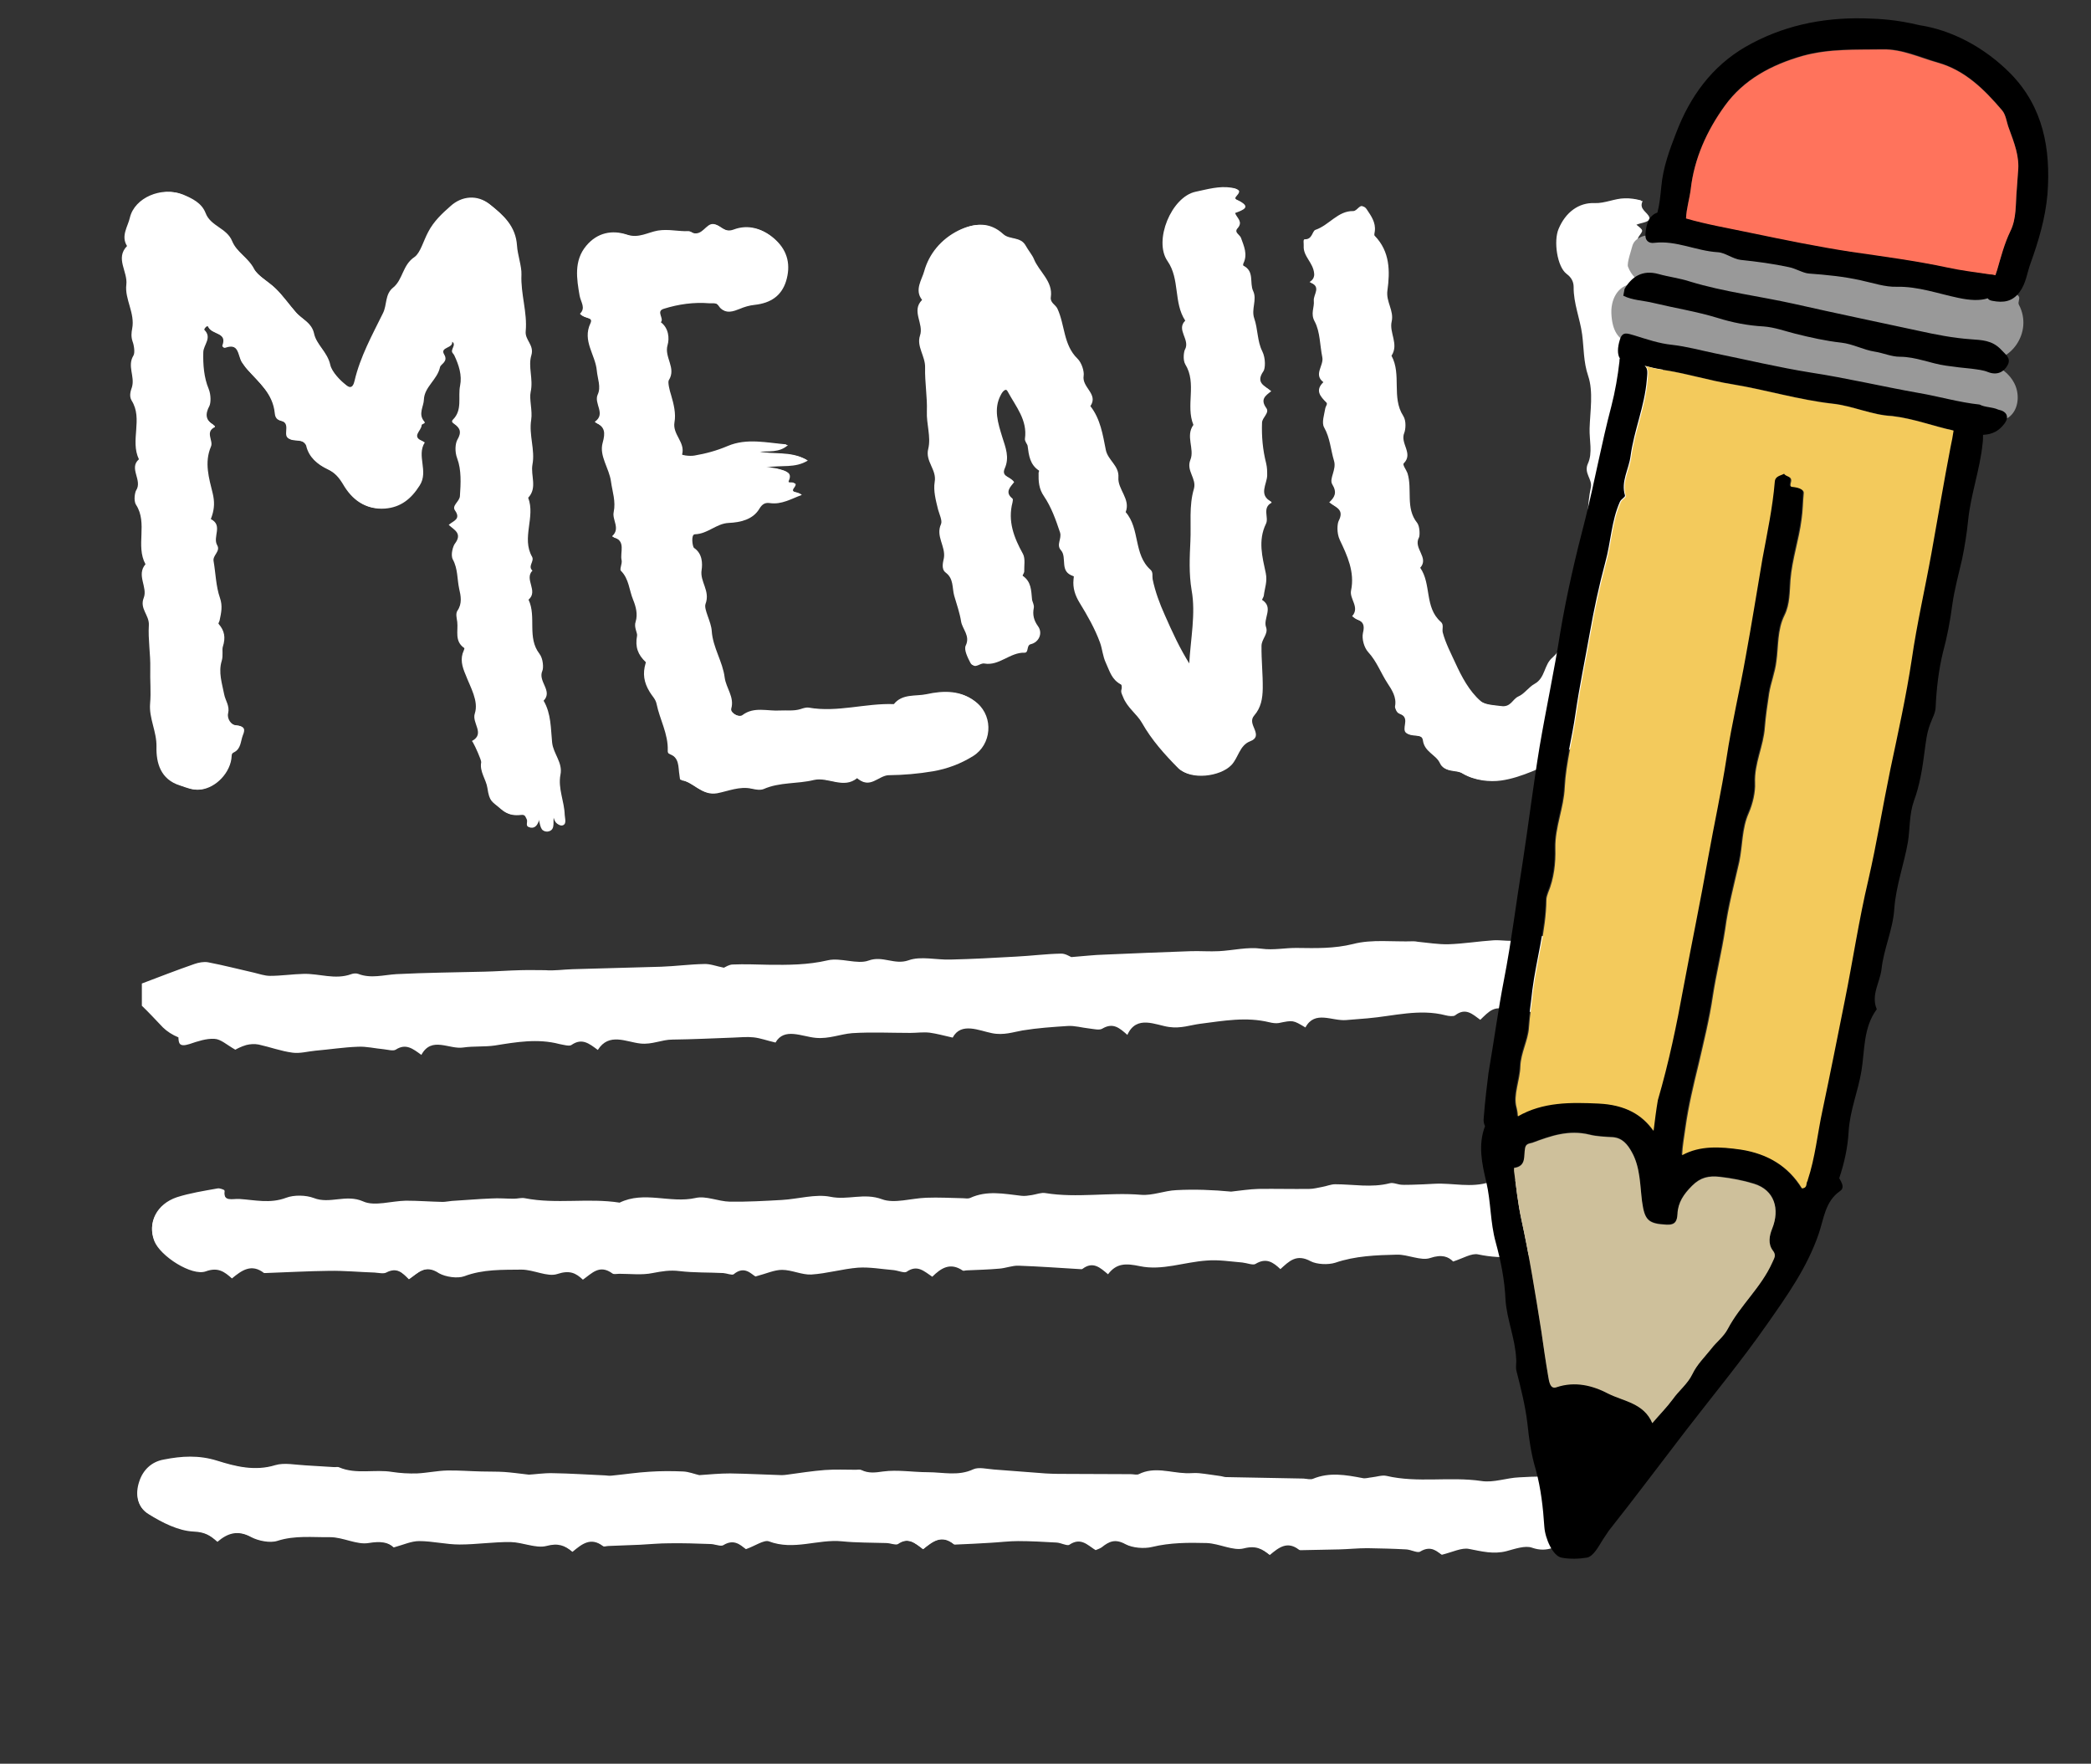 <?xml version="1.0" encoding="utf-8"?>
<!-- Generator: Adobe Illustrator 28.0.0, SVG Export Plug-In . SVG Version: 6.00 Build 0)  -->
<svg version="1.1" id="Capa_1" xmlns:serif="http://www.serif.com/"
	 xmlns="http://www.w3.org/2000/svg" xmlns:xlink="http://www.w3.org/1999/xlink" x="0px" y="0px" viewBox="0 0 490 413.3"
	 style="enable-background:new 0 0 490 413.3;" xml:space="preserve">
<rect x="0" y="0" width="490" height="413.3" fill="#333333" stroke="none"/>
<style type="text/css">
	.st0{fill:#FFFFFF;}
	.st1{fill:#999999;}
	.st2{fill:#F3CA5C;}
	.st3{fill:#FF735C;}
	.st4{fill:#CEC09B;}
</style>
<g id="Capa2" transform="matrix(1,0,0,0.717,-154.871,57.419)">
	<g transform="matrix(0.416,-0,-0,0.58,207.58,5.939)">
		<g transform="matrix(0.999,0,0,0.999,0,0)">
			<g>
				<path class="st0" d="M185.7,311.2c-1.2,3.2,1.1,8.2-3.2,9.3c-4,0.9-3.8-3.7-5-7.4c-0.9,3.2-2.2,5.6-4.9,5.3s-0.9-3-1.6-4.4
					c-0.8-1.4-0.9-3.1-3.9-2.8c-3.5,0.4-7,0.3-10.8-3.1c-5-4.4-6.3-3.8-7.5-11.8c-0.7-4.8-4.5-9.2-3.5-14.5
					c0.2-1.1-3.5-9.3-4.6-11.1c-0.2-0.3-0.4-0.6-0.6-0.9c7.6-4.1-0.2-10.1,1.6-15.5c2.3-7-2.5-14.8-5.2-21.9c-2-4.7-3.2-9-1-13.7
					c0.2-0.4,0.4-1.2,0.3-1.3c-5.7-3.9-3.4-9.6-4-14.8c-0.3-2.2-1-4.6,0.1-6.3c2.8-4,1.9-8.5,1-12.3c-1.2-5.5-0.7-11.3-3.6-16.6
					c-1.4-2.7,0.2-7.6,1.1-8.8c4.5-5.9-0.3-7.8-3.4-10.7c2.5-2.3,7.1-3.1,3.5-8.2c-1.9-2.7,2.6-5,2.8-8c0.5-7.2,0.9-14.8-1.5-21.2
					c-1.6-4.2-1-8.6,0-10.5c2.6-4.4,1.7-6.7-1.9-9.2c-0.8-0.5-1.5-1.2-0.6-2.2c5.6-5.5,2.8-12.8,4.1-19.2c1.2-5.9-0.7-11.7-3.3-17.2
					c-0.4-0.9-1.6-1.4-1.2-2.9c0.4-1.8,2.4-3.9-0.8-5.1c0.8,3.9-7,3-4.5,7.2s-1.9,5.4-2.3,7.2c-1.5,7.1-8.8,11.1-9.1,18.3
					c-0.1,4-3.4,8.1,0.2,12.4c1.2,1.3-1.5,1.1-1.5,2.2c-0.1,3-6,6.3,0.6,8.9c0.4,0.2,0.8,0.5,1.2,0.7c-4.8,7.5,2.3,16.3-2.9,24.3
					c-4.8,7.6-10.7,12.3-19.5,13c-10.6,0.8-17.9-4.8-22.9-13.4c-2.3-3.8-4.6-6.6-8.9-8.6c-5.5-2.6-10.4-6.6-11.9-13.2
					c0-0.2-0.2-0.4-0.3-0.6c-2.5-4-7.9-1.4-10.3-4c-2.2-2.4,2-8.3-4-9.6c-2.6-0.5-3-2.9-3.1-4.1C27.3,73.8,19.3,67.4,13,60.2
					c-1.2-1.3-2.1-2.7-3.1-4.1c-2.4-3.7-1.5-11.3-9.7-8.4c-0.6,0.2-1.5-0.2-1.2-1c2.8-7.6-6.3-6.3-8.1-10.5c-0.8-2-2.7,1.1-2.6,1.3
					C-7,42-12.1,46-12.2,50.2c-0.2,7,0.4,14.4,3,20.6c1.5,3.7,1.2,8.1,0.5,9.6c-2.7,5.1-2.1,8.3,2.7,11.2c0.3-0.1,0.4,0.8,0.4,0.8
					c-5.9,2.8-0.7,7.7-2.3,11.1c-3.8,9-1.1,17.7,1,26.3c1.1,4.6,1,8.4-0.4,12.7c-0.2,0.6-0.7,1.9-0.6,1.9c6.9,3.4,0.9,10,3.5,14.6
					c2.1,3.5-2.6,5.7-2,9c1.2,6.9,1.3,14.2,3.6,20.8c1.6,4.6,0.7,8.4-0.2,12.7c-0.1,0.6-0.8,1.6-0.6,1.9c3.4,3.9,4.1,7.7,2.4,13
					c-0.5,1.6,0.3,4.9-0.6,7.9c-2,6.4,0.2,12.8,1.4,19c0.7,3.5,3.2,6.4,2.2,10.6c-0.7,2.9,1.6,6.8,5,7c4.6,0.3,4.6,2.3,3.3,5.4
					c-1.3,3.4-1,7.6-5,9.6c-0.9,0.4-1.3,0.9-1.3,2.1c-0.4,9-8.7,18-17.6,18.9c-3.8,0.4-7.2-1.1-10.8-2.3
					c-11.1-3.4-13.5-12.9-13.3-21.8c0.2-8.6-4.3-16.1-3.6-24.4c0.6-6.6-0.1-13.3,0.1-19.8c0.2-7.9-1.3-16.4-0.8-24.5
					c0.3-5.6-5.3-9.2-2.9-15.3c2.4-6-4.3-12.9,1-19c-5.7-10.5,1.4-23.1-5.3-33.5c-1.7-2.7-0.4-7.6,0-8.1c3.8-5.8-4.3-12.5,1.6-17.6
					c-5.1-10.6,2.4-22.8-4.1-33.1c-1.7-2.8-0.3-6.1,0.2-7.7c1.7-6-2.8-11.8,0.8-17.7c1-1.6,0.3-6-0.5-8c-0.9-2.7-0.6-5.1-0.2-7.2
					c1.7-8.8-4.3-16.6-3.3-24.8C-54,5-61.3-2.4-54.5-9.5c-3.6-5.6,0.5-11,1.6-15.9c2.8-11.6,18.1-17.8,29.3-13.3
					c5.2,2.2,10.5,4.7,12.7,10.4c2.8,7.5,12,8.4,15,15.9C6.7-6.1,13.3-3,16.5,3.3c2.2,4.1,8.3,7.3,12.3,11.2
					c4.3,4.2,7.7,9.2,11.6,13.6c3.3,3.7,8.5,5.6,9.8,11.3c1.3,6.6,7.6,10.6,9.2,17.9c0.8,3.8,5.5,9,9.8,12.2c3.2,2.4,4.1-1,4.5-2.7
					c3.2-13.6,9.9-25.7,16-38.1c2.4-4.7,1-10.7,5.8-14.5c5.5-4.5,5.2-12.7,12-17.2c3.3-2.3,5.1-9.3,7.7-14.1
					c3.1-6,7.8-10.4,12.7-14.7c6.2-5.6,15-6.6,22-0.9C157-27,164-21,164.7-9.9c0.3,5.1,2.7,11.7,2.5,16.3c-0.5,10.9,3.4,21.3,2.4,32
					c-0.5,5,4.9,7.7,3.2,13.5c-2,6.4,1.2,13.4-0.4,20.7c-0.9,4.1,1.1,10.5,0.3,15.7c-1.4,8.6,2.3,17,0.7,25.3
					c-1.1,6.2,2.9,13.1-2.4,18.7c4.2,10.9-3.9,22.6,2.2,33.3c1.4,2.6-2.6,5.3,0.2,7.8c-4.8,4.9,3.5,11.5-2.2,16.4
					c4.6,9.7-1,21.3,6.2,30.6c2.1,2.7,2.3,8,1.6,9.5c-2.7,6.1,6.1,11.3,0.7,16.9c4.3,7.3,4,15.7,4.8,23.6c0.7,6.4,6.1,11.3,4.7,18.1
					c-1.5,7.8,2.2,15,2.4,22.7c0.1,2.1,1.4,5.6-1.7,6C187,317.1,186.4,313.7,185.7,311.2z"/>
				<path class="st0" d="M544.5,226.9c0.8-14.7,3.8-28.8,1.4-42c-1.6-9.5-1.1-18.8-0.7-27.6c0.5-9.8-0.9-20,2-29.7
					c1.6-5.8-4.5-10.1-2-16.3c2.5-6.1-2.9-13.4,1.7-19.7c-4.5-11,2.1-23.4-4.6-34.2c-1.5-2.6-0.7-7.4-0.2-8.2
					c3.2-5.7-5.1-11.2,0.2-16.4c-6.7-10.2-2.9-23.4-10-33.6c-8-11.5,2.2-36.2,15.8-39.1c6.7-1.4,13.3-3.4,20.3-2.3
					c2.8,0.5,5,1,2.2,4.1c-1,1.1-1.3,1.8,0.2,2.5c8.6,3.8,3.4,5.6-1.2,7.3c1,2.8,4.7,4.9,1.4,8.6c-2.1,2.3,1.2,3.6,1.9,5.3
					c1.7,4.8,3.9,9.3,1.4,14.5c-0.2,0.4-0.2,1.2-0.1,1.3c6.5,3,3.4,9.7,5.6,14.3c2.3,4.9-1.2,10.2,0.6,15.4c2.1,6.1,1.7,13,4.5,18.5
					c2.1,4.2,1.7,9.9,0.7,11.3c-4.7,6.7,0.9,8.3,4.4,11.3c-3.4,2.6-6.3,4.6-2.8,9.5c2,2.7-2.3,5.3-2.4,8.2
					c-0.3,7.7,0.4,15.4,2.3,22.9c0.6,2.5,0.6,4.4,0.6,6.9c-0.1,4.9-5,10.9,2.2,14.8c0.2,0.1,0.2,0.4,0.3,0.6
					c-5.5,2.9-1.4,8.4-3.2,11.9c-4.6,9.5-2,18.8-0.1,27.8c1,4.8-0.6,8.4-1.1,12.7c-0.1,0.8-1.1,2.3-1,2.4c6.8,4.3,0.4,10.5,2.3,15.5
					c1.3,3.8-2.6,6.6-2.6,10.5c-0.1,8,0.8,15.9,0.7,23.9c-0.1,5.9-1,10.9-4.8,15.3c-2.3,2.6-0.8,5.3,0.2,7.8c1.2,3,1.4,5.3-2.6,6.8
					c-5.9,2.3-6.5,9.2-10.5,13.4c-6.4,6.6-22.8,8.5-29.3,2c-7.6-7.7-14.8-15.7-20.3-25.4c-2.8-5-8.4-8.6-10.7-14.7
					c-0.6-1.5-1.4-2.7-0.8-4.4c0.2-0.8,0.1-2.4-0.3-2.6c-5.2-2.6-6.3-7.2-8.5-12c-1.9-4-2-7.9-3.4-11.7c-2.9-7.9-7.1-15.2-11.5-22.4
					c-2.5-4.1-3.9-8.3-3.4-13.1c0.1-0.7,0.2-2,0.2-2c-8.5-1.9-3.6-10.4-7.3-14.5c-2.8-3.1,0.6-6.5-0.5-10
					c-2.4-7.2-4.9-14.3-9.1-20.5c-2.9-4.2-3.1-8.4-3-13.1c0-0.4,0.4-1.2,0.3-1.3c-5.2-3.3-5.8-8.6-6.5-14c-0.1-0.9-1.7-2.5-1.5-4
					c1.5-10.5-5.1-18.1-9.6-26.4c-1.6-3.1-3.6-1.1-4.8,1.3c-4.3,8-1.5,16.1,0.8,23.7c1.9,6,4.2,11.5,1.4,17.8
					c-2.1,4.8,3.5,4.6,5.3,7.7c-1.9,2.5-5.6,5.6-0.9,9.3c0.3,0.3,0.2,1.3,0,2.1c-2.8,10.6,0.8,19.9,5.9,29.1
					c1.4,2.7,0.6,6.6,0.7,9.9c0,0.8-1.1,2.3-0.9,2.4c4.9,3.3,4.8,8.2,5.3,13.3c0.1,1.3,1.3,3,1,4.8c-0.8,3.8,0,7.1,2.4,10.4
					c2.8,3.9,0.5,9-4.1,10.1c-2.6,0.6-1,4.8-3.5,4.8c-8.2-0.3-14.3,7.6-22.7,6.1c-2.5-0.4-5.2,3.2-7,0.1c-1.6-3-3.8-7.5-2.7-9.8
					c2.7-5.5-1.9-9.3-2.6-13.6c-0.7-4.6-2.5-9.8-3.9-14.6c-1.2-4.4-0.2-9.6-4.8-13c-2.8-2.1-1.3-6.4-1-8.2
					c1.1-6.6-4.8-12.3-1.6-19.2c0.8-1.9-1-5.6-1.7-8.2c-1.3-5.3-2.7-10.6-1.9-15.5c1.3-7-5.5-11.6-3.6-18.8
					c1.6-6.7-1.1-13.8-0.8-21.1c0.3-7.8-1.2-16.4-1-24.6c0-6.8-5.1-12.4-3-18.5c2.4-6.8-5.1-13.9,1.2-20.2c-4.5-5.6,0-11.6,1.2-16.2
					c2.7-9.7,9.4-18,19.2-22.9c8.6-4.2,17-5,24.7,2.1c3.6,3.3,9.8,1.2,12.7,6.6c1.3,2.4,3.7,5.3,4.5,7.3c2.9,7.3,10.9,12.6,9.6,21.6
					c-0.5,3.2,2.6,4.2,3.7,6.5c4.3,9.2,3.3,20.4,11.3,28.2c2.5,2.4,3.9,7.4,3.5,9.7c-1.1,6.6,8.5,10.3,3.8,17.1
					c5.7,7.3,7,16.2,8.7,24.7c1.2,5.9,7.6,8.9,7.1,15.5c-0.5,6.8,7,12.2,4.1,19.6c8.2,9.4,4.3,23.8,14,32.5c1.6,1.4,0.9,3.5,1.2,5.3
					c1.4,7,4.1,14.1,6.8,20.1C534.1,207.8,538.4,217.4,544.5,226.9z"/>
				<path class="st0" d="M795.9-21.7c4.4,3.5,3.8,3,1.2,6.9c-1.3,2.1-0.9,6.5,0.4,8.8c1.4,2.6,2.2,4.3,0.7,6.9
					c-0.2,0.3-0.2,1.2,0,1.3c7.1,3.3,3.4,10.9,6.3,15.8c2.1,3.6-0.9,6.7-0.3,10.1c1.3,8.4,3,16.9,6.1,24.6c1.5,3.7,0.6,7.3,0,9.9
					c-1.2,4.9-2.3,8.8,3.1,11.5c0.3,0.2,0.4,0.8,0.6,1.2c-8,3-1.6,10-4,15.2c-3.5,7.4-0.6,16.7,1.7,24.6c1.5,5-0.2,8.9-0.9,13.3
					c-0.1,0.8-1.4,2.1-1.2,2.3c3.6,4.3,4.1,8.2,1.2,13.8c-0.8,1.5-0.3,5.8-1.5,9.1c-1.6,4.1-0.8,9.1-1.3,13.3
					c-1,9.4,3.7,20.1-4.8,28.1c-0.2,0.1-0.3,0.5-0.3,0.6c4.5,6.4-1.7,11.2-2.4,16.9c-0.3,2.6-1.1,4.4-2.7,6
					c-4.3,4.4-5.3,10.4-8,15.5c-5,9.7-6.4,22.2-18.8,27.3c-4.6,1.9-1.5,8.4-4.5,10.9c-2.8,2.3-8.5-0.6-10.3,4.9
					c-0.4,1.3-1,2.3-2.7,2.9c-11.3,4.1-22.3,10.2-33.9,11.8c-6.3,0.9-14.9,0.1-21.4-3.9c-3.9-2.4-9.8-0.1-12.3-5.7
					c-2.3-4.7-8.6-6.1-9.5-12.7c-0.6-4.7-8.5-1.6-10.1-5c-1.3-3.1,2.9-8.1-3.5-10.2c-1-0.3-2.3-2.9-2.1-4c1-5.1-1.9-9.4-4.2-12.9
					c-3.8-5.8-6.1-12.4-10.9-17.6c-2.4-2.6-3.7-7.6-3-10.8c1.1-4.5,0.2-6.5-3.8-7.9c-0.8-0.3-1.4-1-2.3-1.6c4.5-5-1.6-9.7-0.6-14.5
					c2.2-10.4-2.2-19.8-6.3-28.4c-2-4.2-1.4-9.4-0.7-10.8c3.4-6.6-1.6-7.6-5.3-10.5c3-2.9,4.6-5.4,1.7-10.2c-1.9-3.1,2.5-8.3,1-13.2
					c-1.9-6.3-2.2-12.9-5.6-18.9c-1.5-2.7,0.1-7.2,0.7-10.9c0.2-1,1.4-2.3,0.6-3.1c-3.5-3.5-6.5-6.9-1.7-11.5
					c-5.7-4.3,0.3-9.3-0.6-14c-1.4-6.8-1.2-14.4-4.3-20.2c-2.5-4.5-0.1-7.9-0.5-11.7c-0.4-3.6,4.6-7.9-2.3-10.5
					c-0.5-0.2,2.8-1.1,2.5-4.8c-0.5-6.3-6.3-9.7-5.9-15.7c0.1-1.3-0.5-3.7,0.6-3.7c4.3,0.2,4.2-4.7,6-5.3
					c7.7-2.6,12.7-10.8,21.3-10.6c2.6,0,4.1-5.4,6.8-1.3c2.4,3.6,5.1,7.3,4.5,12.2c-0.1,0.9-0.5,2.2-0.1,2.6
					c8.7,8.9,8.7,20.1,7.2,30.9c-0.9,6.4,3.8,11.3,2.4,17.5c-1.5,6.3,4.2,12.8-0.1,19.3c5.8,10.6-0.1,23.5,6.6,33.9
					c1.9,2.9,1.3,7.9,0.6,9.6c-2.5,6,5.3,11.6-0.3,17.2c-0.8,0.8,1.4,3.6,2.1,5.5c2.9,9.2-1.3,19.7,5.5,28.1c1.6,2.2,1.5,7.3,1,8.2
					c-3.4,6.2,5.9,11.3,0.7,17.1c6.4,9.2,2.3,22.3,11.6,30.5c1.9,1.6,0.6,4,1.1,6c1.6,6.1,4.7,11.9,7.2,17.4
					c3.4,7.4,7.7,15.7,14.2,21.3c2.8,2.5,8,2.6,12.4,3.2c5.5,0.8,6.4-3.9,9.7-5.4c3.5-1.5,5.9-5.4,9.3-7.2c6-3.4,5.1-10.7,10-14.8
					c4.5-3.9,7.1-10.4,9.1-15.2c3.4-8.2,8.9-17.8,7.5-26.1c-1.5-8.6,1.2-16.5,2.1-24c1-10.1,0.8-20.6,2.9-30.6c1-4.8-4.2-8-1.6-13.6
					c2.7-5.9,0.7-13.2,0.9-19.7c0.3-9.8,2.2-20.7-0.8-29.6c-2.7-7.9-2.4-15.9-3.4-23.4c-1.2-9-4.9-17.5-4.8-26.8
					c0-2.7-1.1-5.3-4-7.4c-5.3-4-7.4-18.5-4.5-25.3c3.9-9.4,11.4-15,20.3-14.6c5.9,0.2,11.2-2.6,17-2.7c3.2-0.1,6.2,0.4,9.2,1.2
					c-2.3,4.6,2.9,6.2,3.8,9.2C803.7-23,798.9-23,795.9-21.7z"/>
				<path class="st0" d="M328.7,111.3c-7.3,4.5-14.6,2.4-23.5,3.9c4,0.6,6.1,0.7,8,1.3c2.9,0.9,6.9,1.4,4.8,6.1
					c-1.4,3.2,6.6-0.8,2.8,4.3c-2.1,2.9,3,2.2,4.5,3.8c-6,2.2-11.4,5.6-18.1,4.6c-2.4-0.3-4.1,0.3-5.9,3.3c-3.6,6-10.6,7.6-17.2,7.9
					c-7,0.3-11.8,6.2-19.1,6.4c-2.4,0.1-1.3,7.1-0.5,7.7c4.9,3.2,4.8,9.1,4.3,12.4c-1.1,6.7,5,11.7,2.2,19.2c-1.1,3,3.2,10,3.5,15.2
					c0.6,9.4,6.2,17.3,7.3,26.3c0.8,6,5.6,11,3.7,17.6c-0.6,2.4,5,5.6,7.1,4c6.6-5,14.2-2.1,21.3-2.6c3.8-0.2,7.7,0.4,11.5-0.8
					c1.5-0.5,3.3-1.1,4.7-0.8c16.2,2.8,31.9-2.6,47.9-2c4.8-6,12.2-4.3,18.4-5.6c9.5-2.1,19.8-2.4,27.9,4.7c9.2,8.1,8,23.3-2.4,29.8
					c-6.9,4.3-14.5,7.2-22.7,8.6c-8.3,1.4-16.5,2.1-24.9,2.2c-5.7,0.1-10.8,8.3-17.6,1.5c-7.8,6.6-16.4-0.7-24.6,1.2
					c-9.3,2.3-19.2,1.1-28.3,5.1c-1.9,0.8-4.6,0.3-6.8-0.2c-6.8-1.5-13.2,1.4-19.5,2.6c-8.5,1.5-12.8-6.3-19.9-7.3
					c-0.3,0-0.3-1.6-0.5-2.5c-0.8-4.6,0.2-10.1-6-12.2c-0.4-0.1-0.7-1.1-0.6-1.8c0.3-9.3-4.5-17.4-6.3-26.2
					c-0.5-2.7-2.7-4.7-3.9-6.8c-3.3-5.4-4-10.3-2.3-16.1c0.1-0.2,0.2-0.6,0.1-0.7c-4.4-4.1-6.1-8.5-4.9-14.9
					c0.3-1.5-1.9-4.8-0.8-7.9c1.3-4.2,0.1-8.6-1.4-12.3c-2.3-5.5-2.3-11.8-6.9-16.4c-0.9-0.8,0.8-4,0.4-5.9
					c-1.1-4.5,2.8-11.1-4.9-13.2c-0.2,0-0.4-0.5-0.4-0.5c4.7-4.2-0.1-9.1,0.8-13.4c1.3-6.2-0.7-11.5-1.5-17.3
					c-1-7.6-6.8-14.5-4.7-21.9c1.6-5.8,1.3-9-4-11.4c-0.2-0.1-0.4-0.5-0.4-0.5c6.4-4.4-0.7-10.2,1.6-15.3c2-4.2-0.1-9-0.5-13.5
					c-0.8-9-8.3-16.8-3.6-26.7c1.9-3.9-4-2.7-5.9-5.4c3.4-3.3,0.5-6.4-0.2-10.2c-1.6-9.3-3.4-19.7,3.8-28.2c6.2-7.4,14.6-9,22.9-6.2
					c6.6,2.2,11.7-1.3,17.4-2.3c6.1-1,11.6,0.6,17.4,0.3c0.8,0,1.6,0.8,2.5,1.1c5.3,1.4,7.3-5.3,11.2-5.1c3.7,0,6,5.3,11.7,3.1
					c8.2-3.1,16.5-0.6,23,5.6c6.8,6.4,8.4,14.4,5.7,23.2c-2.6,8.2-8.6,12.3-17.7,13.3c-2.9,0.3-5.7,1.1-8.5,2.3
					c-3.1,1.2-8,3.3-10.9-1.2c-1.7-2.7-4.1-1.8-6.2-2c-8.7-0.7-17.3,0.5-25.6,3.1c-4.7,1.4,0.4,5.5-1.7,7.6
					c4.5,3.3,4.9,9.2,3.8,12.9c-2,6.9,5.1,12.9,0.7,19.8c-0.7,1.1,0.5,6,1.3,8.4c1.5,5.1,2.8,10.5,1.9,15.3
					c-1.2,7,6.2,11.2,4.3,18.2c-0.2,0.7,4.9,1.5,7.7,1c6.5-1.1,12.7-2.8,18.8-5.4c10.8-4.6,22.1-1.8,33.2-0.9
					c-5,4.5-11,3.2-16.7,3.8C310,108.6,319.6,106,328.7,111.3z"/>
			</g>
		</g>
	</g>
</g>
<g>
	<g transform="matrix(1,0,0,1.394,154.871,-80.063)">
		<g transform="matrix(0.416,-0,-0,0.416,52.709,61.679)">
			<g transform="matrix(0.999,0,0,0.998,0,0)">
				<g>
					<path class="st0" d="M-419.5,397c0-3,0-6,0-9c9.9-2.7,19.6-5.4,29.6-7.9c2.4-0.6,5.3-1,7.7-0.7c8.7,1.2,17.3,2.8,25.9,4.2
						c3,0.5,6,1.3,9.1,1.3c6.3,0,12.6-0.7,18.8-0.8c8.9-0.2,17.9,2.5,27,0.1c1.1-0.3,2.8-0.4,3.9-0.1c7.2,2,14.4,0.4,21.6,0.1
						c16.6-0.6,33.1-0.7,49.6-1c6.8-0.1,13.6-0.5,20.4-0.6c4.6-0.1,9.3,0,13.8,0c5.2,0.3,10.4-0.3,15.6-0.4
						c16.6-0.4,33.2-0.6,49.8-1c8.1-0.2,16.3-1,24.3-1.1c3.4-0.1,6.8,0.9,11.1,1.5c0.9-0.3,3-1.3,5-1.3c6.6-0.2,13.3,0,19.9,0.1
						c11.3,0.1,22.4,0.1,33.7-1.8c7.2-1.2,16.6,1.8,23,0.1c8-2.1,14.5,1.9,22.5-0.1c6.9-1.8,15.7-0.1,23.7-0.3
						c12.4-0.2,24.8-0.7,37.1-1.2c8.4-0.3,16.8-1.1,25.1-1.2c2.5-0.1,5.1,1.2,5.9,1.4c7.3-0.4,12.9-0.9,18.6-1
						c16.3-0.5,32.6-1,49-1.4c5.2-0.1,10.5,0.2,15.7,0c8-0.3,16.2-1.8,23.9-1c7,0.7,13.5-0.4,20.3-0.3c10.4,0.1,20.7,0.3,31.4-1.6
						c10.6-2,22.6-0.8,34.1-1.1c0.8,0,1.5,0.1,2.4,0.2c5.8,0.4,11.5,1.1,17.3,1c8.5-0.2,16.9-1.2,25.4-1.6c4.6-0.2,9.7,0.7,13.8-0.2
						c12-2.8,23-1.6,33.8,2.1c14,4.7,15.9,16.4,4,23.1c-3.6,2-7.2,4-11.1,6.1c-0.9-0.7-2-1.5-2.3-1.8c-2,1.5-3.7,3-5.6,4.4
						c-4-2.9-6.3-4.5-8.9-4.7c-4.8-0.4-11.1,1.3-14.4,0c-8.4-3.5-12.1,0-16.8,3.2c-4.4-2.3-8.3-5.1-14.2-1.8c-0.9,0.5-3.6,0.3-5.2,0
						c-14.9-2.8-29.5,0.3-44.2,1.2c-4,0.3-8,0.4-12,0.7c-8,0.5-17.7-4.1-23,3c-7-3-6.9-3-15-1.8c-1.6,0.2-3.6,0-5.3-0.3
						c-13.2-2.3-25.8-0.6-39,0.6c-5.5,0.5-10.9,2-17.6,1.3c-7.4-0.7-18.3-5.1-23.5,3.2c-4.6-2.9-8.1-5.1-14.2-2.5
						c-1.6,0.7-4.9,0.1-7.4-0.1c-4-0.3-8.1-1.2-12.1-1c-8.4,0.4-16.9,0.8-25.4,1.8c-5,0.6-10.6,2.1-17.3,1.1
						c-7.1-1-17.4-4.6-22.1,1.8c-5-0.8-8.9-1.6-13-2c-3.6-0.3-7.3,0.1-10.9,0.1c-10.9,0-21.9-0.4-32.8,0.1c-6.8,0.4-13,2.4-20.5,1.9
						c-7.9-0.5-17.8-4.3-22.7,1.9c-4.9-0.8-8.5-1.8-12.3-2.1c-3.8-0.3-7.7,0-11.6,0.1c-11.4,0.3-22.7,0.7-34.2,0.8
						c-6.1,0-11.4,2.1-18,1.6c-8.1-0.6-17.8-4.6-24.1,2.6c-4.9-2.6-8.9-5-14.9-2c-1.2,0.6-4.5-0.1-6.8-0.4
						c-12.2-2.3-24.3-0.8-36.4,0.6c-5.8,0.6-11.9,0.2-17.7,0.8c-8.1,0.9-17.9-4.7-23.7,3c-4.8-2.5-8.7-4.8-14.5-2.1
						c-1.4,0.6-4.4,0-6.8-0.2c-4.8-0.3-9.8-1.2-14.6-1c-7.9,0.2-15.8,1.1-23.9,1.6c-4.3,0.3-8.7,1.2-12.8,0.8
						c-6.5-0.6-12.8-2.3-19.2-3.3c-2.2-0.3-4.7-0.2-6.9,0.2c-2.9,0.6-5.5,1.6-6.2,1.9c-4.9-2-8.2-4.3-11.8-4.4
						c-4.5-0.2-9.5,1-14,2.1c-6.1,1.4-6.1-0.5-6.3-2.7c-3.4-1-6.4-2.4-8.7-4C-412,402.5-415.7,399.6-419.5,397z"/>
				</g>
			</g>
		</g>
	</g>
	<g transform="matrix(1,0,0,1.394,154.871,-80.063)">
		<g transform="matrix(0.416,-0,-0,0.416,52.709,61.679)">
			<g transform="matrix(0.999,0,0,0.991,0,0)">
				<g>
					<path class="st0" d="M-268.9,511.3c5.2-2.6,9.1-6.2,17-2.8c3.6,1.5,10.3,2.3,14.2,1.2c10.6-2.9,21.5-2.6,32.3-2.7
						c6.8,0,14.5,3,20.1,1.8c7.1-1.6,10.5-0.3,14.5,2.3c5-2.7,9.4-6.5,16.7-2.5c0.7,0.4,2.6,0.1,3.8,0.1c6.3,0,12.9,0.6,18.8-0.3
						c5.1-0.7,9.9-1.3,15.2-0.8c8.1,0.7,16.4,0.5,24.6,0.8c2.1,0.1,5,1,5.9,0.5c6.2-3.7,10.1,0,12.3,0.9c6.3-1.2,10.7-2.7,15-2.7
						c5.6,0,11.1,2.1,16.5,1.9c8.8-0.4,17.6-2.4,26.4-2.8c6.6-0.3,13.3,0.6,20,1c2.6,0.2,6.1,1.3,7.3,0.7c6.2-3.2,9.9-0.2,14.5,2
						c4.7-3.4,10.1-5.9,17.2-2.5c0.4,0.2,1.5-0.1,2.3-0.1c6.1-0.2,12.2-0.4,18.3-0.7c3.7-0.2,7.3-1.3,10.9-1.2
						c11.5,0.3,23,0.9,34.6,1.4c0.5,0,1.1,0.1,1.4-0.1c6.1-3.3,10.1-0.3,14.4,2.2c4.8-4.5,10.1-4.5,18-3.3c12.4,2,25-1.6,37.7-2.3
						c6.6-0.3,13.3,0.5,20,0.8c2.5,0.1,6,1.2,7.4,0.6c6.1-2.8,10-0.7,14.1,2.1c4.8-3.2,8.9-6.4,17.1-3.2c3.5,1.3,9.8,1.6,13.8,0.6
						c11.3-2.8,23-3.1,34.8-3.3c6.3-0.1,13.5,2.6,18.6,1.4c6.9-1.6,10.5-0.4,13.1,1.4c5.6-1.2,10.4-3.5,14.1-2.9
						c14.4,2.3,28.2,1.1,41.5-2.4c9.9-2.6,14.2-9.8,11.1-16.2c-2.6-5.4-16.4-11.5-24.4-11.2c-7.2,0.3-15.1-0.8-21.6,0.7
						c-10.6,2.5-20.8,0.3-31.2,0.7c-4.3,0.2-8.5,0.3-12.9,0.4c-1.9,0-3.8,0.1-5.7,0c-2.3-0.1-4.7-1-6.7-0.6
						c-10.3,1.9-20.5,0.4-30.7,0.4c-2.5,0-4.9,0.8-7.4,1.1c-2.4,0.3-4.8,0.8-7.2,0.8c-9.6,0.1-19-0.1-28.6,0
						c-5.1,0.1-10.4,0.7-15.5,1.1c-10.2-0.7-20.6-1-30.9-0.6c-6.7,0.2-13.4,2.3-19.9,1.9c-18-1.1-36,1.4-53.9-0.7
						c-2.4-0.3-5,0.5-7.6,0.8c-2,0.2-4,0.5-6,0.3c-9.8-0.8-19.4-2.3-28.9,0.9c-1,0.3-2.5,0.2-3.8,0.1c-7-0.1-14-0.4-20.9-0.2
						c-8.4,0.2-18.1,2.5-25,0.6c-10.1-2.7-19.3,0.5-29.1-1c-8.4-1.2-18,0.9-27.2,1.3c-9.8,0.4-19.6,0.8-29.5,0.7
						c-6.5-0.1-13.5-2.5-19.3-1.5c-14.2,2.3-29-3-42.8,1.9c-17.7-2-35.7,0.7-53.4-1.8c-2-0.3-4.1,0.2-6.2,0.2
						c-4.2,0-8.5-0.3-12.8-0.1c-7.4,0.2-14.8,0.7-22.2,1c-1.7,0.1-3.5,0.4-5.2,0.4c-6.9-0.1-13.8-0.5-20.7-0.5
						c-8.1,0.1-17.8,2.4-24.1,0.3c-9.7-3.1-18.8,1.2-27.9-1.4c-4.4-1.2-11.1-1.3-15.5-0.1c-9.1,2.5-17.7,0.9-26.4,0.5
						c-3.8-0.2-9.4,1.4-8.4-3.5c0-0.2-2.7-1-3.9-0.8c-7.7,1-15.7,1.9-23,3.6c-11.4,2.8-16.5,10.3-12.7,17.4
						c3.3,6.2,21.3,14.3,29.1,12.4c7-1.8,10.5,0.2,14.7,2.9c5.6-3.3,11-6.2,18.1-2.2c0.2,0.1,0.5,0,0.7,0c12-0.3,24.1-0.8,36.1-0.9
						c8.5,0,17,0.5,25.5,0.7c2.3,0.1,5,0.6,6.6,0C-275.5,506.1-272.6,508.6-268.9,511.3z"/>
					<path class="st0" d="M-268.9,511.3c-3.7-2.6-6.7-5-12.8-2.7c-1.5,0.6-4.4,0.1-6.6,0c-8.5-0.2-17.1-0.8-25.5-0.7
						c-12,0.1-24.1,0.6-36.1,0.9c-0.3,0-0.6,0-0.7,0c-7.1-4-12.6-1.1-18.1,2.2c-4.2-2.7-7.8-4.7-14.7-2.9
						c-7.9,2.1-25.8-6.2-29.1-12.4c-3.8-7.1,1.2-14.6,12.7-17.4c7.3-1.8,15.3-2.6,23-3.6c1.2-0.2,4,0.6,3.9,0.8
						c-0.9,4.8,4.6,3.3,8.4,3.5c8.8,0.4,17.4,2,26.4-0.5c4.4-1.2,11.2-1.1,15.5,0.1c9.2,2.7,18.2-1.6,27.9,1.4
						c6.3,2.1,15.9-0.3,24.1-0.3c6.9,0,13.8,0.4,20.7,0.5c1.7,0,3.5-0.3,5.2-0.4c7.4-0.4,14.8-0.8,22.2-1c4.2-0.1,8.4,0.1,12.8,0.1
						c2.1,0,4.2-0.4,6.2-0.2c17.7,2.4,35.7-0.3,53.4,1.8c13.7-4.8,28.5,0.4,42.8-1.9c5.9-0.9,12.9,1.4,19.3,1.5
						c9.9,0.1,19.6-0.3,29.5-0.7c9.2-0.4,18.8-2.6,27.2-1.3c9.8,1.4,19-1.8,29.1,1c6.9,1.9,16.6-0.4,25-0.6c7-0.1,14,0.2,20.9,0.2
						c1.2,0,2.8,0.2,3.8-0.1c9.5-3.2,19.1-1.8,28.9-0.9c2,0.2,4-0.1,6-0.3c2.6-0.2,5.2-1,7.6-0.8c17.9,2.2,35.9-0.5,53.9,0.7
						c6.5,0.4,13.2-1.6,19.9-1.9c10.3-0.3,20.7-0.1,30.9,0.6c5.1-0.4,10.4-1,15.5-1.1c9.5-0.2,19,0,28.6,0c2.5,0,4.8-0.5,7.2-0.8
						c2.5-0.3,4.9-1.1,7.4-1.1c10.2,0,20.5,1.4,30.7-0.4c2-0.4,4.4,0.5,6.7,0.6c1.9,0.1,3.8,0,5.7,0c4.3-0.1,8.5-0.2,12.9-0.4
						c10.3-0.4,20.6,1.6,31.2-0.7c6.5-1.4,14.3-0.4,21.6-0.7c8-0.3,21.8,5.9,24.4,11.2c3.1,6.4-1.1,13.5-11.1,16.2
						c-13.3,3.5-27,4.6-41.5,2.4c-3.7-0.6-8.5,1.6-14.1,2.9c-2.6-1.9-6.2-3.1-13.1-1.4c-5.1,1.2-12.4-1.5-18.6-1.4
						c-11.7,0.2-23.5,0.5-34.8,3.3c-4,0.9-10.3,0.7-13.8-0.6c-8.1-3.2-12.2,0-17.1,3.2c-4.1-2.8-8-4.8-14.1-2.1
						c-1.4,0.6-4.8-0.4-7.4-0.6c-6.7-0.4-13.4-1.2-20-0.8c-12.7,0.6-25.2,4.2-37.7,2.3c-7.9-1.2-13.2-1.3-18,3.3
						c-4.3-2.6-8.4-5.5-14.4-2.2c-0.3,0.2-1,0.1-1.4,0.1c-11.5-0.5-23-1.1-34.6-1.4c-3.6-0.1-7.2,1-10.9,1.2
						c-6.1,0.4-12.2,0.5-18.3,0.7c-0.8,0-1.9,0.3-2.3,0.1c-7.1-3.5-12.3-1-17.2,2.5c-4.6-2.2-8.4-5.1-14.5-2
						c-1.2,0.6-4.8-0.5-7.3-0.7c-6.7-0.4-13.4-1.3-20-1c-8.8,0.5-17.6,2.4-26.4,2.8c-5.3,0.2-11-1.9-16.5-1.9c-4.4,0-8.7,1.5-15,2.7
						c-2.3-0.9-6.2-4.6-12.3-0.9c-0.9,0.5-3.9-0.4-5.9-0.5c-8.2-0.3-16.5-0.1-24.6-0.8c-5.5-0.5-10.1,0.1-15.2,0.8
						c-6,0.9-12.6,0.3-18.8,0.3c-1.3,0-3.1,0.3-3.8-0.1c-7.3-3.9-11.6-0.1-16.7,2.5c-4-2.7-7.4-4-14.5-2.3
						c-5.5,1.3-13.3-1.8-20.1-1.8c-10.8,0.1-21.7-0.2-32.3,2.7c-3.8,1-10.5,0.3-14.2-1.2C-259.8,505.1-263.6,508.7-268.9,511.3z"/>
				</g>
			</g>
		</g>
	</g>
	<g transform="matrix(1,0,0,1.394,154.871,-80.063)">
		<g transform="matrix(0.416,-0,-0,0.416,52.709,61.679)">
			<g transform="matrix(1,0,0,0.987,0,0)">
				<g>
					<path class="st0" d="M21,623.9c5.2-3.1,10.3-6.2,17.2-2.2c0.3,0.2,1,0,1.5,0c6.3-0.2,12.6-0.4,18.9-0.7
						c5.2-0.2,10.5-0.7,15.6-0.7c7.2,0,14.5,0.3,21.7,0.6c2.5,0.1,6,1.5,7.2,0.9c6.5-3.3,10.3,0.1,14.8,2.2c1.2-0.4,2.6-0.7,3.5-1.2
						c4-2.4,7.4-3.7,13.4-1.2c3.9,1.5,10.4,2,14.9,1.1c10.2-1.9,20.5-1.9,30.8-1.6c7,0.1,14.8,3.3,20.8,2.2c7-1.3,10.4,0.2,14.7,2.7
						c5-3.1,9.9-5.9,16.6-2.1c0.4,0.2,1.5,0.1,2.3,0.1c6.8-0.1,13.6-0.1,20.3-0.3c5.2-0.1,10.5-0.5,15.7-0.5
						c7.3,0,14.6,0.2,21.9,0.5c2.7,0.1,6.4,1.6,7.9,0.9c6.3-2.8,9.9,0.2,12.2,1.3c6.2-1,11.2-3,15.3-2.4c7.1,1,13.8,2.4,21.2,0.9
						c4.6-0.9,10.5-2.4,14.3-1.4c8.9,2.3,14.6-0.9,20.8-3.3c13.8-5.4,13-17.3-0.7-22.8c-8.6-3.5-17.8-2.7-27-2.4
						c-7.1,0.2-14.5,2.3-21.3,1.5c-17.8-1.9-35.9,0.9-53.5-2.1c-2.5-0.4-5.6,0.4-8.3,0.6c-1.7,0.1-3.6,0.6-5.2,0.3
						c-9.4-1.3-18.6-2.5-27.9,0.3c-1.4,0.4-3.5,0-5.3-0.1c-14.6-0.2-29.1-0.4-43.7-0.6c-0.9,0-1.9-0.3-2.9-0.4
						c-4.1-0.4-8.1-0.9-12.2-1.2c-2.5-0.2-4.9,0.1-7.5,0c-8.8-0.2-17.8-2.8-26.5,0.4c-1.1,0.4-3,0-4.5,0c-11.6,0-23.2-0.1-34.9-0.1
						c-4.4,0-8.7,0-13.2-0.2c-9.7-0.5-19.2-1.1-28.9-1.6c-3.9-0.2-8.7-1.1-11.7-0.1c-8.5,2.9-17.1,1.2-25.6,1.2
						c-8.4,0-17.1-1.1-25.2-0.3c-4.7,0.5-8.3,0.8-12.3-0.6c-0.8-0.3-2.1-0.1-3.1-0.1c-5.8,0-11.6-0.2-17.4,0.1
						c-7.1,0.4-14.1,1.2-21.2,1.9c-1,0.1-2.1,0.2-3.1,0.2c-9.7-0.2-19.3-0.6-29.1-0.7c-5.8,0-11.6,0.4-17.4,0.7
						c-2.9-0.5-6-1.4-9.1-1.5c-6.3-0.2-12.7-0.2-18.9,0.1c-7.1,0.3-14.2,1.1-21.3,1.6c-1.2,0.1-2.6,0-3.8-0.1
						c-9.8-0.3-19.5-0.8-29.3-0.9c-5.1-0.1-10.3,0.5-13.6,0.6c-5.9-0.5-9.9-0.9-13.9-1.1c-4.2-0.2-8.4-0.1-12.8-0.2
						c-6.5-0.1-13-0.5-19.3-0.4c-5.7,0.1-11.3,1-17,1.2c-4.6,0.1-9.4-0.1-13.9-0.6c-9.9-1.2-20.4,1.1-30-1.9c-0.8-0.3-2.1,0-3.1-0.1
						c-5.2-0.2-10.5-0.5-15.7-0.7c-5.8-0.2-12-1.2-17.1-0.1c-11.6,2.6-22.6,0.5-32.7-1.8c-10.5-2.4-20.2-1.9-30-0.5
						c-7.3,0.9-12,4.5-14,9.1c-2.2,4.8-1.4,10.1,5.1,13c7.5,3.3,16.6,6.8,25.2,7.1c6.5,0.2,9.6,1.6,13.5,4.2
						c5.7-3.4,11.3-4.8,19.1-1.9c4,1.5,10.7,2.5,14.7,1.5c9.9-2.4,20-1.4,29.7-1.5c7.2-0.1,14.9,3.2,21.6,2.4s11-0.4,14.2,1.8
						c5.5-1,9.9-2.6,14.3-2.6c7.6,0,15.2,1.4,22.8,1.4c9.6,0,19.2-1,28.8-1c6.8,0.1,14.3,2.8,20.1,1.6c6.7-1.3,10.4-0.2,14.7,2.4
						c5.2-3.1,10.2-6.2,17.3-2.3c0.5,0.3,2,0,3-0.1c5.9-0.2,11.8-0.3,17.7-0.5c5.5-0.2,10.9-0.6,16.4-0.6c7.7,0,15.5,0.1,23.2,0.3
						c2.5,0.1,5.9,1.2,7.3,0.5c6.3-2.8,9.9-0.1,12.8,1.6c4.8-1.3,10.1-4,12.9-3.2c14,3.9,27.6-1,41.3,0c8.2,0.6,16.6,0.4,24.8,0.7
						c2.3,0.1,5.5,1,6.7,0.4C12.7,619,16.3,621.3,21,623.9z"/>
					<path class="st0" d="M21,623.9c-4.7-2.6-8.3-5-14.1-2.1c-1.2,0.6-4.4-0.4-6.7-0.4c-8.2-0.2-16.7-0.1-24.8-0.7
						c-13.7-1-27.3,3.9-41.3,0c-2.8-0.7-8,2-12.9,3.2c-3-1.6-6.6-4.4-12.8-1.6c-1.4,0.6-4.8-0.5-7.3-0.5c-7.7-0.2-15.5-0.4-23.2-0.3
						c-5.5,0-10.9,0.4-16.4,0.6c-5.9,0.2-11.8,0.3-17.7,0.5c-1,0-2.5,0.4-3,0.1c-7-3.9-12-0.9-17.3,2.3c-4.3-2.6-8-3.7-14.7-2.4
						c-5.8,1.1-13.3-1.5-20.1-1.6c-9.6-0.1-19.2,1-28.8,1c-7.6,0-15.2-1.4-22.8-1.4c-4.4,0-8.8,1.5-14.3,2.6
						c-3.1-2.2-7.5-2.6-14.2-1.8s-14.3-2.4-21.6-2.4c-9.9,0.1-19.9-0.8-29.7,1.5c-4.1,1-10.8,0-14.7-1.5c-7.7-3.1-13.5-1.6-19.1,1.9
						c-4-2.6-7-4-13.5-4.2c-8.6-0.3-17.7-3.7-25.2-7.1c-6.6-2.9-7.3-8.1-5.1-13c2-4.5,6.7-8.1,14-9.1c9.9-1.2,19.5-1.8,30,0.5
						c10,2.3,21.1,4.2,32.7,1.8c5-1.1,11.3-0.1,17.1,0.1c5.2,0.2,10.5,0.4,15.7,0.7c1,0,2.3-0.2,3.1,0.1c9.6,3.1,20.1,0.7,30,1.9
						c4.5,0.5,9.3,0.8,13.9,0.6c5.7-0.1,11.3-1,17-1.2c6.5-0.1,13,0.3,19.3,0.4c4.2,0.1,8.5,0,12.8,0.2c4,0.2,8.1,0.6,13.9,1.1
						c3.2-0.2,8.4-0.7,13.6-0.6c9.8,0.1,19.5,0.6,29.3,0.9c1.2,0,2.6,0.2,3.8,0.1c7.1-0.5,14.2-1.3,21.3-1.6
						c6.3-0.3,12.7-0.3,18.9-0.1c3.1,0.1,6.2,1,9.1,1.5c5.8-0.2,11.5-0.7,17.4-0.7c9.7,0.1,19.3,0.5,29.1,0.7c1,0,2.1-0.1,3.1-0.2
						c7.1-0.6,14.1-1.4,21.2-1.9c5.8-0.3,11.5-0.1,17.4-0.1c1,0,2.3-0.2,3.1,0.1c4,1.4,7.6,1.1,12.3,0.6c8.1-0.9,16.8,0.3,25.2,0.3
						c8.5,0,17.1,1.6,25.6-1.2c3-1,7.8-0.1,11.7,0.1c9.7,0.5,19.2,1.1,28.9,1.6c4.3,0.2,8.7,0.2,13.2,0.2
						c11.6,0.1,23.2,0.1,34.9,0.1c1.5,0,3.4,0.4,4.5,0c8.7-3.2,17.7-0.7,26.5-0.4c2.5,0.1,5-0.2,7.5,0c4.1,0.3,8.2,0.8,12.2,1.2
						c0.9,0.1,1.9,0.4,2.9,0.4c14.6,0.2,29.1,0.4,43.7,0.6c1.7,0,3.9,0.5,5.3,0.1c9.3-2.8,18.5-1.5,27.9-0.3
						c1.6,0.2,3.5-0.2,5.2-0.3c2.8-0.2,5.9-1,8.3-0.6c17.6,3,35.7,0.2,53.5,2.1c6.8,0.7,14.1-1.3,21.3-1.5c9.2-0.3,18.3-1.1,27,2.4
						c13.7,5.6,14.4,17.4,0.7,22.8c-6.1,2.4-11.8,5.6-20.8,3.3c-3.8-1-9.7,0.5-14.3,1.4c-7.4,1.4-14,0.1-21.2-0.9
						c-4.1-0.6-9.2,1.3-15.3,2.4c-2.4-1.1-5.9-4.1-12.2-1.3c-1.5,0.7-5.1-0.8-7.9-0.9c-7.3-0.3-14.6-0.4-21.9-0.5
						c-5.2,0-10.5,0.4-15.7,0.5c-6.8,0.1-13.6,0.2-20.3,0.3c-0.8,0-1.9,0.1-2.3-0.1c-6.7-3.8-11.5-1-16.6,2.1
						c-4.3-2.5-7.8-4-14.7-2.7c-6,1.1-13.7-2-20.8-2.2c-10.3-0.2-20.6-0.2-30.8,1.6c-4.5,0.8-11,0.4-14.9-1.1
						c-6-2.4-9.4-1.1-13.4,1.2c-0.9,0.5-2.2,0.8-3.5,1.2c-4.5-2-8.3-5.4-14.8-2.2c-1.2,0.6-4.7-0.8-7.2-0.9
						c-7.2-0.3-14.5-0.6-21.7-0.6c-5.2,0-10.4,0.5-15.6,0.7c-6.3,0.3-12.6,0.5-18.9,0.7c-0.5,0-1.2,0.1-1.5,0
						C31.3,617.7,26.3,620.9,21,623.9z"/>
				</g>
			</g>
		</g>
	</g>
</g>
<g id="Capa2_00000009566655133132948940000018278357128859172495_" transform="matrix(1,0,0,0.717,-154.871,57.419)">
	<g transform="matrix(0.416,-0,-0,0.58,207.58,5.939)">
		<g transform="matrix(0.999,0,0,0.999,0,0)">
			<g>
				<path class="st0" d="M184.9,310.9c-1.2,3.2,1.1,8.2-3.2,9.3c-4,0.9-3.8-3.7-5-7.4c-0.9,3.2-2.2,5.6-4.9,5.3s-0.9-3-1.6-4.4
					c-0.8-1.4-0.9-3.1-3.9-2.8c-3.5,0.4-7,0.3-10.8-3.1c-5-4.4-6.3-3.8-7.5-11.8c-0.7-4.8-4.5-9.2-3.5-14.5
					c0.2-1.1-3.5-9.3-4.6-11.1c-0.2-0.3-0.4-0.6-0.6-0.9c7.6-4.1-0.2-10.1,1.6-15.5c2.3-7-2.5-14.8-5.2-21.9c-2-4.7-3.2-9-1-13.7
					c0.2-0.4,0.4-1.2,0.3-1.3c-5.7-3.9-3.4-9.6-4-14.8c-0.3-2.2-1-4.6,0.1-6.3c2.8-4,1.9-8.5,1-12.3c-1.2-5.5-0.7-11.3-3.6-16.6
					c-1.4-2.7,0.2-7.6,1.1-8.8c4.5-5.9-0.3-7.8-3.4-10.7c2.5-2.3,7.1-3.1,3.5-8.2c-1.9-2.7,2.6-5,2.8-8c0.5-7.2,0.9-14.8-1.5-21.2
					c-1.6-4.2-1-8.6,0-10.5c2.6-4.4,1.7-6.7-1.9-9.2c-0.8-0.5-1.5-1.2-0.6-2.2c5.6-5.5,2.8-12.8,4.1-19.2c1.2-5.9-0.7-11.7-3.3-17.2
					c-0.4-0.9-1.6-1.4-1.2-2.9c0.4-1.8,2.4-3.9-0.8-5.1c0.8,3.9-7,3-4.5,7.2s-1.9,5.4-2.3,7.2c-1.5,7.1-8.8,11.1-9.1,18.3
					c-0.1,4-3.4,8.1,0.2,12.4c1.2,1.3-1.5,1.1-1.5,2.2c-0.1,3-6,6.3,0.6,8.9c0.4,0.2,0.8,0.5,1.2,0.7c-4.8,7.5,2.3,16.3-2.9,24.3
					c-4.8,7.6-10.7,12.3-19.5,13c-10.6,0.8-17.9-4.8-22.9-13.4c-2.3-3.8-4.6-6.6-8.9-8.6c-5.5-2.6-10.4-6.6-11.9-13.2
					c0-0.2-0.2-0.4-0.3-0.6c-2.5-4-7.9-1.4-10.3-4c-2.2-2.4,2-8.3-4-9.6c-2.6-0.5-3-2.9-3.1-4.1C27,73.4,19,67.1,12.6,59.9
					c-1.2-1.3-2.1-2.7-3.1-4.1C7.2,52.1,8,44.5-0.2,47.3c-0.6,0.2-1.5-0.2-1.2-1c2.8-7.6-6.3-6.3-8.1-10.5c-1.2-2.2-3.1,0.9-3,1
					c4.6,4.5-0.4,8.5-0.5,12.8c-0.2,7,0.4,14.4,3,20.6c1.6,3.7,1.3,8.1,0.6,9.6c-2.7,5.1-2.1,8.3,2.7,11.2c0.3,0.2,0.4,1.1,0.4,1.1
					c-5.9,2.8-0.7,7.7-2.3,11.1c-3.8,9-1.1,17.7,1,26.3c1.1,4.6,1,8.4-0.4,12.7c-0.2,0.6-0.7,1.9-0.6,1.9c6.9,3.5,0.8,10.1,3.5,14.6
					c2.1,3.5-2.6,5.7-2,9c1.2,6.9,1.3,14.2,3.6,20.8c1.6,4.6,0.7,8.4-0.2,12.7c-0.1,0.6-0.8,1.6-0.6,1.9c3.4,3.9,4.1,7.7,2.4,13
					c-0.5,1.6,0.3,4.9-0.6,7.9c-2,6.4,0.2,12.8,1.4,19c0.7,3.5,3.2,6.4,2.2,10.6c-0.7,2.9,1.6,6.8,5,7c4.6,0.3,4.6,2.3,3.3,5.4
					c-1.3,3.4-1,7.6-5,9.6c-0.9,0.4-1.3,0.9-1.3,2.1c-0.3,9.2-8.6,18.2-17.6,19.2c-3.8,0.4-7.2-1.1-10.8-2.3
					c-11.1-3.4-13.5-12.9-13.3-21.8c0.2-8.6-4.3-16.1-3.6-24.4c0.6-6.6-0.1-13.3,0.1-19.8c0.2-7.9-1.3-16.4-0.8-24.5
					c0.3-5.6-5.3-9.2-2.9-15.3c2.4-6-4.3-12.9,1-19c-5.7-10.5,1.4-23.1-5.3-33.5c-1.7-2.7-0.4-7.6,0-8.1c3.8-5.8-4.3-12.5,1.6-17.6
					c-5.1-10.6,2.4-22.8-4.1-33.1c-1.7-2.8-0.3-6.1,0.2-7.7c1.7-6-2.8-11.8,0.8-17.7c1-1.6,0.3-6-0.5-8c-0.9-2.7-0.6-5.1-0.2-7.2
					c1.7-8.8-4.3-16.6-3.3-24.8c0.9-7.4-6.4-14.8,0.4-21.8c-3.6-5.7,0.5-11,1.6-16c2.7-11.4,18-17.6,29.2-13.1
					c5.2,2.2,10.5,4.7,12.7,10.4c2.9,7.5,12.1,8.5,15.1,15.9c2.6,5.9,9.2,9,12.5,15.3c2.2,4.1,8.3,7.3,12.3,11.2
					c4.3,4.2,7.7,9.2,11.6,13.6c3.3,3.7,8.5,5.6,9.8,11.3c1.3,6.6,7.6,10.6,9.2,17.9c0.8,3.8,5.5,9,9.8,12.2c3.2,2.4,4.1-1,4.5-2.7
					c3.2-13.6,9.9-25.7,16-38.1c2.4-4.7,1-10.7,5.8-14.5c5.5-4.5,5.2-12.7,12-17.2c3.3-2.3,5.1-9.3,7.7-14.1
					c3.1-6,7.8-10.4,12.7-14.7c6.2-5.6,15-6.6,22-0.9c7.1,5.7,14.1,11.7,14.8,22.8c0.3,5.1,2.7,11.7,2.5,16.3
					c-0.5,10.9,3.4,21.3,2.4,32c-0.5,5,4.9,7.7,3.2,13.5c-2,6.4,1.2,13.4-0.4,20.7c-0.9,4.1,1.1,10.5,0.3,15.7
					c-1.4,8.6,2.3,17,0.7,25.3c-1.1,6.2,2.9,13.1-2.4,18.7c4.2,10.9-3.9,22.6,2.2,33.3c1.4,2.6-2.6,5.3,0.2,7.8
					c-4.8,4.9,3.5,11.5-2.2,16.4c4.6,9.7-1,21.3,6.2,30.6c2.1,2.7,2.3,8,1.6,9.5c-2.7,6.1,6.1,11.3,0.7,16.9
					c4.3,7.3,4,15.7,4.8,23.6c0.7,6.4,6.1,11.3,4.7,18.1c-1.5,7.8,2.2,15,2.4,22.7c0.1,2.1,1.4,5.6-1.7,6
					C186.1,316.7,185.5,313.4,184.9,310.9z"/>
				<path class="st0" d="M543.7,226.5c0.8-14.7,3.8-28.8,1.4-42c-1.6-9.5-1.1-18.8-0.7-27.6c0.5-9.8-0.9-20,2-29.7
					c1.6-5.8-4.5-10.1-2-16.3c2.5-6.1-2.9-13.4,1.7-19.7c-4.5-11,2.1-23.4-4.6-34.2c-1.5-2.6-0.7-7.4-0.2-8.2
					c3.2-5.7-5.1-11.2,0.2-16.4c-6.7-10.2-2.9-23.4-10-33.6c-8-11.5,2.2-36.2,15.8-39.1c6.7-1.4,13.3-3.4,20.3-2.3
					c2.8,0.5,5,1,2.2,4.1c-1,1.1-1.3,1.8,0.2,2.5c8.6,3.8,3.4,5.6-1.2,7.3c1,2.8,4.7,4.9,1.4,8.6c-2.1,2.3,1.2,3.6,1.9,5.3
					c1.7,4.8,3.9,9.3,1.4,14.5c-0.2,0.4-0.2,1.2-0.1,1.3c6.5,3,3.4,9.7,5.6,14.3c2.3,4.9-1.2,10.2,0.6,15.4c2.1,6.1,1.7,13,4.5,18.5
					c2.1,4.2,1.7,9.9,0.7,11.3c-4.7,6.7,0.9,8.3,4.4,11.3c-3.4,2.6-6.3,4.6-2.8,9.5c2,2.7-2.3,5.3-2.4,8.2
					c-0.3,7.7,0.4,15.4,2.3,22.9c0.6,2.5,0.6,4.4,0.6,6.9c-0.1,4.9-5,10.9,2.2,14.8c0.2,0.1,0.2,0.4,0.3,0.6
					c-5.5,2.9-1.4,8.4-3.2,11.9c-4.6,9.5-2,18.8-0.1,27.8c1,4.8-0.6,8.4-1.1,12.7c-0.1,0.8-1.1,2.3-1,2.4c6.8,4.3,0.4,10.5,2.3,15.5
					c1.3,3.8-2.6,6.6-2.6,10.5c-0.1,8,0.8,15.9,0.7,23.9c-0.1,5.9-1,10.9-4.8,15.3c-2.3,2.6-0.8,5.3,0.2,7.8c1.2,3,1.4,5.3-2.6,6.8
					c-5.9,2.3-6.5,9.2-10.5,13.4c-6.4,6.6-22.8,8.5-29.3,2c-7.6-7.7-14.8-15.7-20.3-25.4c-2.8-5-8.4-8.6-10.7-14.7
					c-0.6-1.5-1.4-2.7-0.8-4.4c0.2-0.8,0.1-2.4-0.3-2.6c-5.2-2.6-6.3-7.2-8.5-12c-1.9-4-2-7.9-3.4-11.7c-2.9-7.9-7.1-15.2-11.5-22.4
					c-2.5-4.1-3.9-8.3-3.4-13.1c0.1-0.7,0.2-2,0.2-2c-8.5-1.9-3.6-10.4-7.3-14.5c-2.8-3.1,0.6-6.5-0.5-10
					c-2.4-7.2-4.9-14.3-9.1-20.5c-2.9-4.2-3.1-8.4-3-13.1c0-0.4,0.4-1.2,0.3-1.3c-5.2-3.3-5.8-8.6-6.5-14c-0.1-0.9-1.7-2.5-1.5-4
					c1.5-10.5-5.1-18.1-9.6-26.4c-1.6-3.1-3.6-1.1-4.8,1.3c-4.3,8-1.5,16.1,0.8,23.7c1.9,6,4.2,11.5,1.4,17.8
					c-2.1,4.8,3.5,4.6,5.3,7.7c-1.9,2.5-5.6,5.6-0.9,9.3c0.3,0.3,0.2,1.3,0,2.1c-2.8,10.6,0.8,19.9,5.9,29.1
					c1.4,2.7,0.6,6.6,0.7,9.9c0,0.8-1.1,2.3-0.9,2.4c4.9,3.3,4.8,8.2,5.3,13.3c0.1,1.3,1.3,3,1,4.8c-0.8,3.8,0,7.1,2.4,10.4
					c2.8,3.9,0.5,9-4.1,10.1c-2.6,0.6-1,4.8-3.5,4.8c-8.2-0.3-14.3,7.6-22.7,6.1c-2.5-0.4-5.2,3.2-7,0.1c-1.6-3-3.8-7.5-2.7-9.8
					c2.7-5.5-1.9-9.3-2.6-13.6c-0.7-4.6-2.5-9.8-3.9-14.6c-1.2-4.4-0.2-9.6-4.8-13c-2.8-2.1-1.3-6.4-1-8.2
					c1.1-6.6-4.8-12.3-1.6-19.2c0.8-1.9-1-5.6-1.7-8.2c-1.3-5.3-2.7-10.6-1.9-15.5c1.3-7-5.5-11.6-3.6-18.8
					c1.6-6.7-1.1-13.8-0.8-21.1c0.3-7.8-1.2-16.4-1-24.6c0.2-6.4-4.9-11.9-2.9-18c2.4-6.8-5.1-13.9,1.2-20.2
					c-4.5-5.6,0-11.6,1.2-16.2c2.7-9.7,9.4-18,19.2-22.9c8.6-4.2,17-5,24.7,2.1c3.6,3.3,9.8,1.2,12.7,6.6c1.3,2.4,3.7,5.3,4.5,7.3
					c2.9,7.3,10.9,12.6,9.6,21.6c-0.5,3.2,2.6,4.2,3.7,6.5c4.3,9.2,3.3,20.4,11.3,28.2c2.5,2.4,3.9,7.4,3.5,9.7
					c-1.1,6.6,8.5,10.3,3.8,17.1c5.7,7.3,7,16.2,8.7,24.7c1.2,5.9,7.6,8.9,7.1,15.5c-0.5,6.8,7,12.2,4.1,19.6
					c8.2,9.4,4.3,23.8,14,32.5c1.6,1.4,0.9,3.5,1.2,5.3c1.4,7,4.1,14.1,6.8,20.1C533.2,207.5,537.7,216.9,543.7,226.5z"/>
				<path class="st0" d="M795-22.1c4.4,3.5,3.8,3,1.2,6.9c-1.3,2.1-0.9,6.5,0.4,8.8c1.4,2.6,2.2,4.3,0.7,6.9c-0.2,0.3-0.2,1.2,0,1.3
					c7.1,3.3,3.4,10.9,6.3,15.8c2.1,3.6-0.9,6.7-0.3,10.1c1.3,8.4,3,16.9,6.1,24.6c1.5,3.7,0.6,7.3,0,9.9c-1.2,4.9-2.3,8.8,3.1,11.5
					c0.3,0.2,0.4,0.8,0.6,1.2c-8,3-1.6,10-4,15.2c-3.5,7.4-0.6,16.7,1.7,24.6c1.5,5-0.2,8.9-0.9,13.3c-0.1,0.8-1.4,2.1-1.2,2.3
					c3.6,4.3,4.1,8.2,1.2,13.8c-0.8,1.5-0.3,5.8-1.5,9.1c-1.6,4.1-0.8,9.1-1.3,13.3c-1,9.4,3.7,20.1-4.8,28.1
					c-0.2,0.1-0.3,0.5-0.3,0.6c4.5,6.4-1.7,11.2-2.4,16.9c-0.3,2.6-1.1,4.4-2.7,6c-4.3,4.4-5.3,10.4-8,15.5
					c-5,9.7-6.4,22.2-18.8,27.3c-4.6,1.9-1.5,8.4-4.5,10.9c-2.8,2.3-8.5-0.6-10.3,4.9c-0.4,1.3-1,2.3-2.7,2.9
					c-11.3,4.1-22.3,10.2-33.9,11.8c-6.3,0.9-14.9,0.1-21.4-3.9c-3.9-2.4-9.8-0.1-12.3-5.7c-2.3-4.7-8.6-6.1-9.5-12.7
					c-0.6-4.7-8.5-1.6-10.1-5c-1.3-3.1,2.9-8.1-3.5-10.2c-1-0.3-2.3-2.9-2.1-4c1-5.1-1.9-9.4-4.2-12.9c-3.8-5.8-6.1-12.4-10.9-17.6
					c-2.4-2.6-3.7-7.6-3-10.8c1.1-4.5,0.2-6.5-3.8-7.9c-0.8-0.3-1.4-1-2.3-1.6c4.5-5-1.6-9.7-0.6-14.5c2.2-10.4-2.2-19.8-6.3-28.4
					c-2-4.2-1.4-9.4-0.7-10.8c3.4-6.6-1.6-7.6-5.3-10.5c3-2.9,4.6-5.4,1.7-10.2c-1.9-3.1,2.5-8.3,1-13.2c-1.9-6.3-2.2-12.9-5.6-18.9
					c-1.5-2.7,0.1-7.2,0.7-10.9c0.2-1,1.4-2.3,0.6-3.1c-3.5-3.5-6.5-6.9-1.7-11.5c-5.7-4.3,0.3-9.3-0.6-14
					c-1.4-6.8-1.2-14.4-4.3-20.2c-2.5-4.5-0.1-7.9-0.5-11.7c-0.4-3.6,4.6-7.9-2.3-10.5c-0.5-0.2,2.8-1.1,2.5-4.8
					c-0.5-6.3-6.3-9.7-5.9-15.7c0.1-1.3-0.5-3.7,0.6-3.7c4.3,0.2,4.2-4.7,6-5.3c7.7-2.6,12.7-10.8,21.3-10.6c2.6,0,4.1-5.4,6.8-1.3
					c2.4,3.6,5.1,7.3,4.5,12.2c-0.1,0.9-0.5,2.2-0.1,2.6c8.7,8.9,8.7,20.1,7.2,30.9c-0.9,6.4,3.8,11.3,2.4,17.5
					c-1.5,6.3,4.2,12.8-0.1,19.3c5.8,10.6-0.1,23.5,6.6,33.9c1.9,2.9,1.3,7.9,0.6,9.6c-2.5,6,5.3,11.6-0.3,17.2
					c-0.8,0.8,1.4,3.6,2.1,5.5c2.9,9.2-1.3,19.7,5.5,28.1c1.6,2.2,1.5,7.3,1,8.2c-3.4,6.2,5.9,11.3,0.7,17.1
					c6.4,9.2,2.3,22.3,11.6,30.5c1.9,1.6,0.6,4,1.1,6c1.6,6.1,4.7,11.9,7.2,17.4c3.4,7.4,7.7,15.7,14.2,21.3c2.8,2.5,8,2.6,12.4,3.2
					c5.5,0.8,6.4-3.9,9.7-5.4c3.5-1.5,5.9-5.4,9.3-7.2c6-3.4,5.1-10.7,10-14.8c4.5-3.9,7.1-10.4,9.1-15.2c3.4-8.2,8.9-17.8,7.5-26.1
					c-1.5-8.6,1.2-16.5,2.1-24c1-10.1,0.8-20.6,2.9-30.6c1-4.8-4.2-8-1.6-13.6c2.7-5.9,0.7-13.2,0.9-19.7c0.3-9.8,2.2-20.7-0.8-29.6
					c-2.7-7.9-2.4-15.9-3.4-23.4c-1.2-9-4.9-17.5-4.8-26.8c0-2.7-1.1-5.3-4-7.4c-5.3-4-7.4-18.5-4.5-25.3c3.9-9.4,11.4-15,20.3-14.6
					c5.9,0.2,11.2-2.6,17-2.7c3.2-0.1,6.2,0.4,9.2,1.2c-2.3,4.6,2.9,6.2,3.8,9.2C802.9-23.4,798.1-23.4,795-22.1z"/>
				<path class="st0" d="M327.9,110.9c-7.3,4.5-14.6,2.4-23.5,3.9c4,0.6,6.1,0.7,8,1.3c2.9,0.9,6.9,1.4,4.8,6.1
					c-1.4,3.2,6.6-0.8,2.8,4.3c-2.1,2.9,3,2.2,4.5,3.8c-6,2.2-11.4,5.6-18.1,4.6c-2.4-0.3-4.1,0.3-5.9,3.3c-3.6,6-10.6,7.6-17.2,7.9
					c-7,0.3-11.8,6.2-19.1,6.4c-2.4,0.1-1.3,7.1-0.5,7.7c4.9,3.2,4.8,9.1,4.3,12.4c-1.1,6.7,5,11.7,2.2,19.2c-1.1,3,3.2,10,3.5,15.2
					c0.6,9.4,6.2,17.3,7.3,26.3c0.8,6,5.6,11,3.7,17.6c-0.6,2.4,5,5.6,7.1,4c6.6-5,14.2-2.1,21.3-2.6c3.8-0.2,7.7,0.4,11.5-0.8
					c1.5-0.5,3.3-1.1,4.7-0.8c16.2,2.8,31.9-2.6,47.9-2c4.8-6,12.2-4.3,18.4-5.6c9.5-2.1,19.8-2.4,27.9,4.7c9.2,8.1,8,23.3-2.4,29.8
					c-6.9,4.3-14.5,7.2-22.7,8.6c-8.3,1.4-16.5,2.1-24.9,2.2c-5.7,0.1-10.8,8.3-17.6,1.5c-7.8,6.6-16.4-0.7-24.6,1.2
					c-9.3,2.3-19.2,1.1-28.3,5.1c-1.9,0.8-4.6,0.3-6.8-0.2c-6.8-1.5-13.2,1.4-19.5,2.6c-8.5,1.5-12.8-6.3-19.9-7.3
					c-0.3,0-0.3-1.6-0.5-2.5c-0.8-4.6,0.2-10.1-6-12.2c-0.4-0.1-0.7-1.1-0.6-1.8c0.3-9.3-4.5-17.4-6.3-26.2
					c-0.5-2.7-2.7-4.7-3.9-6.8c-3.3-5.4-4-10.3-2.3-16.1c0.1-0.2,0.2-0.6,0.1-0.7c-4.4-4.1-6.1-8.5-4.9-14.9
					c0.3-1.5-1.9-4.8-0.8-7.9c1.3-4.2,0.1-8.6-1.4-12.3c-2.3-5.5-2.3-11.8-6.9-16.4c-0.9-0.8,0.8-4,0.4-5.9
					c-1.1-4.5,2.8-11.1-4.9-13.2c-0.2,0-0.4-0.5-0.4-0.5c4.7-4.2-0.1-9.1,0.8-13.4c1.3-6.2-0.7-11.5-1.5-17.3
					c-1-7.6-6.8-14.5-4.7-21.9c1.6-5.8,1.3-9-4-11.4c-0.2-0.1-0.4-0.5-0.4-0.5c6.4-4.4-0.7-10.2,1.6-15.3c2-4.2-0.1-9-0.5-13.5
					c-0.8-9-8.3-16.8-3.6-26.7c1.9-3.9-4-2.7-5.9-5.4c3.4-3.3,0.5-6.4-0.2-10.2c-1.6-9.3-3.4-19.7,3.8-28.2c6.2-7.4,14.6-9,22.9-6.2
					c6.6,2.2,11.7-1.3,17.4-2.3c6.1-1,11.6,0.6,17.4,0.3c0.8,0,1.6,0.8,2.5,1.1c5.3,1.4,7.3-5.3,11.2-5.1c3.7,0,6,5.3,11.7,3.1
					c8.2-3.1,16.5-0.6,23,5.6c6.8,6.4,8.4,14.4,5.7,23.2C313,18,307,22.1,297.9,23.1c-2.9,0.3-5.7,1.1-8.5,2.3
					c-3.1,1.2-8,3.3-10.9-1.2c-1.7-2.7-4.1-1.8-6.2-2c-8.7-0.7-17.3,0.5-25.6,3.1c-4.7,1.4,0.4,5.5-1.7,7.6
					c4.5,3.3,4.9,9.2,3.8,12.9c-2,6.9,5.1,12.9,0.7,19.8c-0.7,1.1,0.5,6,1.3,8.4c1.5,5.1,2.8,10.5,1.9,15.3
					c-1.2,7,6.2,11.2,4.3,18.2c-0.2,0.7,4.9,1.5,7.7,1c6.5-1.1,12.7-2.8,18.8-5.4c10.8-4.6,22.1-1.8,33.2-0.9
					c-5,4.5-11,3.2-16.7,3.8C309.2,108.2,318.7,105.6,327.9,110.9z"/>
			</g>
		</g>
	</g>
</g>
<g>
	<path class="st1" d="M377.6,73.3c-0.1-3.9,2.2-6.8,5.2-6.7s5.7,1.6,8.3,3.1c-3.7-1.8-8.1-3.2-9.6-7.2c-0.3-0.9,0.8-3.9,1-4.8
		c0.6-2.3,3.5-2.8,5.7-2.7c15.7,0.8,31.1,4.2,46.4,7.6c14.5,3.2,22.5,2.8,36.9,6c0.6,0.1,1.2,0.3,1.6,0.9c0.3,0.5-0.3,1.3,0,1.9
		c3.5,6.6-2.3,14.1-8.3,12.9c2.7,1.1,5.5,2.5,7,5.1c1.6,2.6,1.4,6.6-1.1,8.4c-1.8,1.3-11.1-1.9-13.5-2.3c-4.5-0.8-9-1.6-13.4-2.5
		c-9.5-1.8-18.9-3.7-28.3-5.8c-8.7-1.9-17.6-4.9-26.5-6C384.1,80.6,377.9,82.1,377.6,73.3z"/>
	<g>
		<path d="M449.5,77.5c-9.7-2.1-19.4-4.1-29.1-6.3c-8.1-1.8-16.4-2.8-24.3-5.2c-2.4-0.8-5-1.1-7.5-1.8c-3.7-1-6.2,0.6-7.9,3.5
			c-0.1,0.5-0.2,1-0.3,1.6c2.2,1.1,4.7,1.1,7.1,1.7c5,1.2,10.1,2,15,3.5c3.5,1.1,7.1,1.8,10.8,2c2.6,0.2,5,1.1,7.4,1.7
			c3.6,0.9,7.2,1.7,10.8,2.1c2.7,0.3,5.2,1.7,7.8,2.1c2,0.3,3.9,1.2,5.9,1.2c3.8,0,7.2,1.6,10.9,2.1c2,0.3,3.9,0.5,5.9,0.7
			c1.4,0.2,2.7,0.3,3.9,0.8c2.1,0.8,3.7,0,4.6-1.7c0.8-1.6-0.5-2.4-1.6-3.6c-2.1-2.2-4.5-2.2-7.1-2.4
			C457.6,79.2,453.6,78.4,449.5,77.5z"/>
		<path d="M449.8,5.9c-5.4-1.3-9.2-1.5-13.1-1.6c-9.9-0.2-19.2,1.8-27.7,6.7c-7.9,4.6-13,11.7-16.2,20.1c-1.6,4.1-3.1,8.2-3.5,12.7
			c-0.2,2-0.4,4.1-0.9,6c-1.7,0.6-2.6,2.2-2.8,4.9c-0.2,1.7,0.8,2.4,2.1,2.2c5.1-0.6,9.8,1.9,14.8,2.2c1.8,0.1,3.6,1.6,5.4,1.8
			c3.8,0.4,7.6,0.9,11.3,1.7c1.6,0.3,3.3,1.4,4.7,1.5c4.1,0.3,8.2,0.7,12.2,1.6c2.8,0.6,5.7,1.6,8.4,1.5c5-0.1,9.6,1.6,14.4,2.6
			c2.8,0.6,5.1,0.7,6.9,0.1c0.2,0.3,0.5,0.5,1.1,0.6c2.6,0.5,4.7,0.2,6.4-2.1c1.5-2.1,1.7-4.4,2.5-6.6c1.9-5.3,3.5-10.6,4-16.3
			c0.8-10.6-1-20.4-8.6-28.2C464.9,10.9,457.1,7,449.8,5.9z M454.1,14.6c6.4,1.8,10.9,6.3,15,11.1c1,1.1,1.1,2.9,1.7,4.4
			c1.2,3.3,2.5,6.5,2.1,10.1c-0.1,1.4-0.2,2.8-0.3,4.2c-0.3,3.2,0,6.7-1.5,9.7c-1.4,2.9-2.2,6-3.1,9.1c-0.1,0.4-0.3,0.8-0.4,1.2
			c-0.4-0.1-0.8-0.2-1.3-0.2c-3.3-0.5-6.7-0.9-9.9-1.6c-7.5-1.6-15.1-2.6-22.7-3.7c-7.8-1.2-15.6-2.8-23.3-4.4
			c-5.2-1.1-10.5-2-15.3-3.4c0.1-2.3,0.8-4.5,1.1-6.8c0.8-7.2,3.8-13.8,8-19.6c4.4-6.1,10.9-9.6,18.3-11.7
			c6.2-1.7,12.4-1.4,18.7-1.5C445.7,11.4,449.8,13.3,454.1,14.6z"/>
		<path d="M463.9,94.8c-4.8-0.5-9.5-1.9-14.2-2.7c-8.5-1.5-16.9-3.5-25.4-4.8c-7.5-1.2-15-3-22.4-4.5c-3.4-0.7-6.6-1.6-10.1-2
			c-3-0.3-5.9-1.3-8.8-2.2c-1.5-0.4-2.8-1.1-3.4,1c-0.6,1.9-0.6,3.5,0,4.4c-0.1,0.2-0.1,0.4-0.1,0.7c-0.4,3.5-1,7-1.9,10.5
			c-2.3,8.7-3.9,17.6-6.1,26.4c-2.3,8.8-4.4,17.8-5.9,26.8c-1.4,8.9-3.3,17.7-4.8,26.5c-1.5,9.1-2.6,18.2-4,27.3
			c-1.5,9.2-2.6,18.4-4.4,27.6c-1.3,6.7-2.2,13.5-3.6,21.7c-0.3,2.4-0.8,6.4-1.1,10.4c-0.1,0.7,0,1.4,0.3,2
			c-1.7,4.4-0.7,8.9,0.3,13.1c1.1,4.7,0.9,9.4,2.2,14.1c1.2,4.4,2.1,8.8,2.3,13.5c0.3,4.6,2.3,9.1,2.5,13.9c0.1,0.9-0.2,1.9,0.1,2.9
			c1,3.9,2,7.9,2.5,11.9c0.4,3.8,0.9,7.5,2,11.1c1.2,4.4,1.7,8.9,2,13.4c0.2,2.8,2,6.8,4,7.2c2,0.4,4.2,0.3,6,0
			c1.5-0.3,2.7-2.6,3.7-4.2c0.5-0.7,0.9-1.4,1.4-2.1c6.1-7.7,12-15.6,18-23.4c6.4-8.3,13.1-16.4,19.1-25c4.7-6.7,9.4-13.3,12.1-21.2
			c1.2-3.5,1.5-7.6,5-10c0.9-0.6,0.6-1.5,0.2-2.3c-0.1-0.2-0.3-0.5-0.4-0.7c1.2-3.6,2-7.2,2.2-10.9c0.3-5,2.2-9.4,3-14.2
			s0.4-10.2,3.6-14.5c-1.4-3.3,0.7-6.2,1.1-9.3c0.5-4.8,2.7-9.4,3-14.2c0.4-5.5,2.3-10.5,3.2-15.7c0.5-3.2,0.3-6.5,1.4-9.6
			c1.4-3.8,2-7.7,2.5-11.6c0.3-2.2,0.5-4.3,1.3-6.4c0.5-1.4,1.3-2.7,1.3-4.1c0.2-4.3,0.7-8.6,1.7-12.7c1-3.7,1.7-7.4,2.2-11.2
			c0.5-3.6,1.5-7.2,2.3-10.7c0.6-2.9,1.1-6,1.4-9c0.6-6.1,2.8-12,3.4-18.1c0.1-0.7,0.1-1.4,0.1-2c2.2-0.1,3.7-0.9,5-2.6
			c1.2-1.6,0.6-2.9-1.4-3.3C466.7,95.3,465.2,95.5,463.9,94.8z M411,277.3c4.9,1.5,6.1,6,4.3,10.5c-0.7,1.7-1,3.6,0.1,5.1
			c1,1.2,0.3,1.9-0.1,2.9c-2.6,5.8-7.5,10-10.4,15.5c-1,1.9-2.7,3.1-3.9,4.7c-1.5,1.9-3.3,3.6-4.4,5.9s-3.2,3.9-4.6,5.9
			c-1.4,1.9-3.1,3.6-4.8,5.6c-2-4.7-6.7-5.1-10.3-6.9c-3.6-1.9-7.8-3-12.2-1.5c-1.5,0.5-1.7-1.5-1.9-2.6c-0.6-3.5-1.1-7-1.6-10.5
			c-1.4-8.8-2.8-17.6-4.7-26.3c-0.8-3.7-1.2-7.5-1.7-11.3c0-0.3,0-0.7,0-0.7c3-0.4,2.2-2.9,2.6-4.7c0.2-1,1-1,1.7-1.2
			c4.3-1.6,8.5-3.1,13.4-1.9c1.5,0.4,3.6,0.5,5.5,0.6c2.2,0.2,3.4,1.7,4.4,3.5c2,3.6,1.9,7.7,2.4,11.6c0.6,4.4,1.5,5.2,5.8,5.4
			c2.1,0.1,2.4-1,2.5-2.5c0.1-2.7,1.5-4.7,3.4-6.6c2-2,3.9-2.4,6.6-2.1C405.7,276,408.4,276.5,411,277.3z M457.6,100.8
			c-0.2,1.3-0.4,2.5-0.7,3.8c-1.6,8.3-3,16.7-4.5,25s-3.4,16.5-4.6,24.8c-1.3,8.6-3.2,17.2-5,25.7c-1.8,8.7-3.2,17.4-5.2,26.1
			c-2.2,9.3-3.6,18.8-5.5,28.2c-1.7,8.5-3.4,17.1-5.2,25.6c-1.2,5.5-1.7,11.1-3.5,16.5c0,0,0,0,0,0.1c-0.5,0.6,0.1,1.6-1.3,1.8
			c-3.2-5.2-8-8.1-14.3-9.1c-4.9-0.7-9.6-1-13.8,1.3c0.1-2.2,0.5-4.3,0.8-6.5c0.7-5,1.9-10,3.1-14.9c1.2-5.2,2.5-10.4,3.3-15.8
			c0.8-5.3,2.1-10.4,2.9-15.7c0.7-5.3,2.1-10.5,3.3-15.8c0.8-3.8,0.6-7.8,2.2-11.4c1-2.3,1.6-5,1.5-7.1c-0.2-4.6,2-8.6,2.3-13.1
			c0.2-2.5,0.6-5.3,1-7.9c0.4-2.5,1.4-4.9,1.7-7.5c0.5-3.5,0.2-7.4,1.9-10.8c1.3-2.6,1.2-5.6,1.4-8.3c0.4-4.9,2-9.4,2.6-14.2
			c0.3-2,0.3-4.1,0.5-6.1c0.1-1-1.5-1.4-2.7-1.5c-0.6,0-0.4-0.7-0.3-1.1c0.4-1.5-1.2-1.2-1.6-2c-0.8,0.5-2.1,0.5-2.2,1.9
			c-0.5,6.1-1.8,12.1-2.9,18.1c-1.3,7.6-2.5,15.2-3.9,22.8c-1.4,8-3.3,15.8-4.5,23.8c-1.2,7.8-2.9,15.5-4.3,23.3
			c-1.8,10.2-3.9,20.3-5.8,30.5c-1.6,8.8-3.4,17.5-6,26.4c-0.4,2.3-0.7,4.8-1,7.2c-2.6-3.7-6.5-6.1-12.9-6.4c-6.5-0.3-13-0.4-18.9,3
			c0-0.6-0.1-1.3-0.3-2.1c-0.8-2.9,0.8-6.3,0.9-9.6c0.1-3.1,1.8-6.1,2-9c0.2-3,0.7-6,1-8.9c0.9-7,3-13.9,3.1-21.1
			c0-0.6,0.2-1.1,0.4-1.7c1.4-3.3,1.8-7,1.7-10.4c-0.1-5,2-9.4,2.2-14.3c0.3-5.8,1.9-11.4,2.7-17.2c0.9-6.2,2.2-12.4,3.3-18.6
			c1-5.7,2.2-11.3,3.7-16.9c1.3-4.7,1.4-9.6,3.4-14.1c0.3-0.7,1.3-1.1,1.2-1.5c-1-3.3,0.9-6.1,1.3-9.2c0.8-6,3.3-11.7,3.8-17.8
			c0.1-1.4,0.4-2.7-0.5-3.4c1.2,0.3,2.3,0.6,3.6,0.8c5.7,0.8,11.3,2.6,17,3.5c7.8,1.3,15.3,3.6,23.2,4.5c4.8,0.5,9.3,2.7,14,2.9
			C448.3,98,452.9,99.8,457.6,100.8z"/>
	</g>
	<path class="st2" d="M457.8,100.9c-0.2,1.3-0.4,2.5-0.7,3.8c-1.6,8.3-3,16.7-4.5,25s-3.4,16.5-4.6,24.8c-1.3,8.6-3.2,17.2-5,25.7
		c-1.8,8.7-3.2,17.4-5.2,26.1c-2.2,9.3-3.6,18.8-5.5,28.2c-1.7,8.5-3.4,17.1-5.2,25.6c-1.2,5.5-1.7,11.1-3.5,16.5c0,0,0,0,0,0.1
		c-0.5,0.6,0.1,1.6-1.3,1.8c-3.2-5.2-8-8.1-14.3-9.1c-4.9-0.7-9.6-1-13.8,1.3c0.1-2.2,0.5-4.3,0.8-6.5c0.7-5,1.9-10,3.1-14.9
		c1.2-5.2,2.5-10.4,3.3-15.8c0.8-5.3,2.1-10.4,2.9-15.7c0.7-5.3,2.1-10.5,3.3-15.8c0.8-3.8,0.6-7.8,2.2-11.4c1-2.3,1.6-5,1.5-7.1
		c-0.2-4.6,2-8.6,2.3-13.1c0.2-2.5,0.6-5.3,1-7.9c0.4-2.5,1.4-4.9,1.7-7.5c0.5-3.5,0.2-7.4,1.9-10.8c1.3-2.6,1.2-5.6,1.4-8.3
		c0.4-4.9,2-9.4,2.6-14.2c0.3-2,0.3-4.1,0.5-6.1c0.1-1-1.5-1.4-2.7-1.5c-0.6,0-0.4-0.7-0.3-1.1c0.4-1.5-1.2-1.2-1.6-2
		c-0.8,0.5-2.1,0.5-2.2,1.9c-0.5,6.1-1.8,12.1-2.9,18.1c-1.3,7.6-2.5,15.2-3.9,22.8c-1.4,8-3.3,15.8-4.5,23.8
		c-1.2,7.8-2.9,15.5-4.3,23.3c-1.8,10.2-3.9,20.3-5.8,30.5c-1.6,8.8-3.4,17.5-6,26.4c-0.4,2.3-0.7,4.8-1,7.2
		c-2.6-3.7-6.5-6.1-12.9-6.4c-6.5-0.3-13-0.4-18.9,3c0-0.6-0.1-1.3-0.3-2.1c-0.8-2.9,0.8-6.3,0.9-9.6c0.1-3.1,1.8-6.1,2-9
		c0.2-3,0.7-6,1-8.9c0.9-7,3-13.9,3.1-21.1c0-0.6,0.2-1.1,0.4-1.7c1.4-3.3,1.8-7,1.7-10.4c-0.1-5,2-9.4,2.2-14.3
		c0.3-5.8,1.9-11.4,2.7-17.2c0.9-6.2,2.2-12.4,3.3-18.6c1-5.7,2.2-11.3,3.7-16.9c1.3-4.7,1.4-9.6,3.4-14.1c0.3-0.7,1.3-1.1,1.2-1.5
		c-1-3.3,0.9-6.1,1.3-9.2c0.8-6,3.3-11.7,3.8-17.8c0.1-1.4,0.4-2.7-0.5-3.4c1.2,0.3,2.3,0.6,3.6,0.8c5.7,0.8,11.3,2.6,17,3.5
		c7.8,1.3,15.3,3.6,23.2,4.5c4.8,0.5,9.3,2.7,14,2.9C448.5,98.1,453.1,99.9,457.8,100.9z"/>
	<path class="st3" d="M454.1,14.7c6.4,1.8,10.9,6.3,15,11.1c1,1.1,1.1,2.9,1.7,4.4c1.2,3.3,2.5,6.5,2.1,10.1
		c-0.1,1.4-0.2,2.8-0.3,4.2c-0.3,3.2,0,6.7-1.5,9.7c-1.4,2.9-2.2,6-3.1,9.1c-0.1,0.4-0.3,0.8-0.4,1.2c-0.4-0.1-0.8-0.2-1.3-0.2
		c-3.3-0.5-6.7-0.9-9.9-1.6c-7.5-1.6-15.1-2.6-22.7-3.7c-7.8-1.2-15.6-2.8-23.3-4.4c-5.2-1.1-10.5-2-15.3-3.4
		c0.1-2.3,0.8-4.5,1.1-6.8c0.8-7.2,3.8-13.8,8-19.6c4.4-6.1,10.9-9.6,18.3-11.7c6.2-1.7,12.4-1.4,18.7-1.5
		C445.7,11.5,449.8,13.5,454.1,14.7z"/>
	<path class="st4" d="M411,277.4c4.9,1.5,6.1,6,4.3,10.5c-0.7,1.7-1,3.6,0.1,5.1c1,1.2,0.3,1.9-0.1,2.9c-2.6,5.8-7.5,10-10.4,15.5
		c-1,1.9-2.7,3.1-3.9,4.7c-1.5,1.9-3.3,3.6-4.4,5.9s-3.2,3.9-4.6,5.9c-1.4,1.9-3.1,3.6-4.8,5.6c-2-4.7-6.7-5.1-10.3-6.9
		c-3.6-1.9-7.8-3-12.2-1.5c-1.5,0.5-1.7-1.5-1.9-2.6c-0.6-3.5-1.1-7-1.6-10.5c-1.4-8.8-2.8-17.6-4.7-26.3c-0.8-3.7-1.2-7.5-1.7-11.3
		c0-0.3,0-0.7,0-0.7c3-0.4,2.2-2.9,2.6-4.7c0.2-1,1-1,1.7-1.2c4.3-1.6,8.5-3.1,13.4-1.9c1.5,0.4,3.6,0.5,5.5,0.6
		c2.2,0.2,3.4,1.7,4.4,3.5c2,3.6,1.9,7.7,2.4,11.6c0.6,4.4,1.5,5.2,5.8,5.4c2.1,0.1,2.4-1,2.5-2.5c0.1-2.7,1.5-4.7,3.4-6.6
		c2-2,3.9-2.4,6.6-2.1C405.7,276.1,408.4,276.6,411,277.4z"/>
</g>
</svg>
